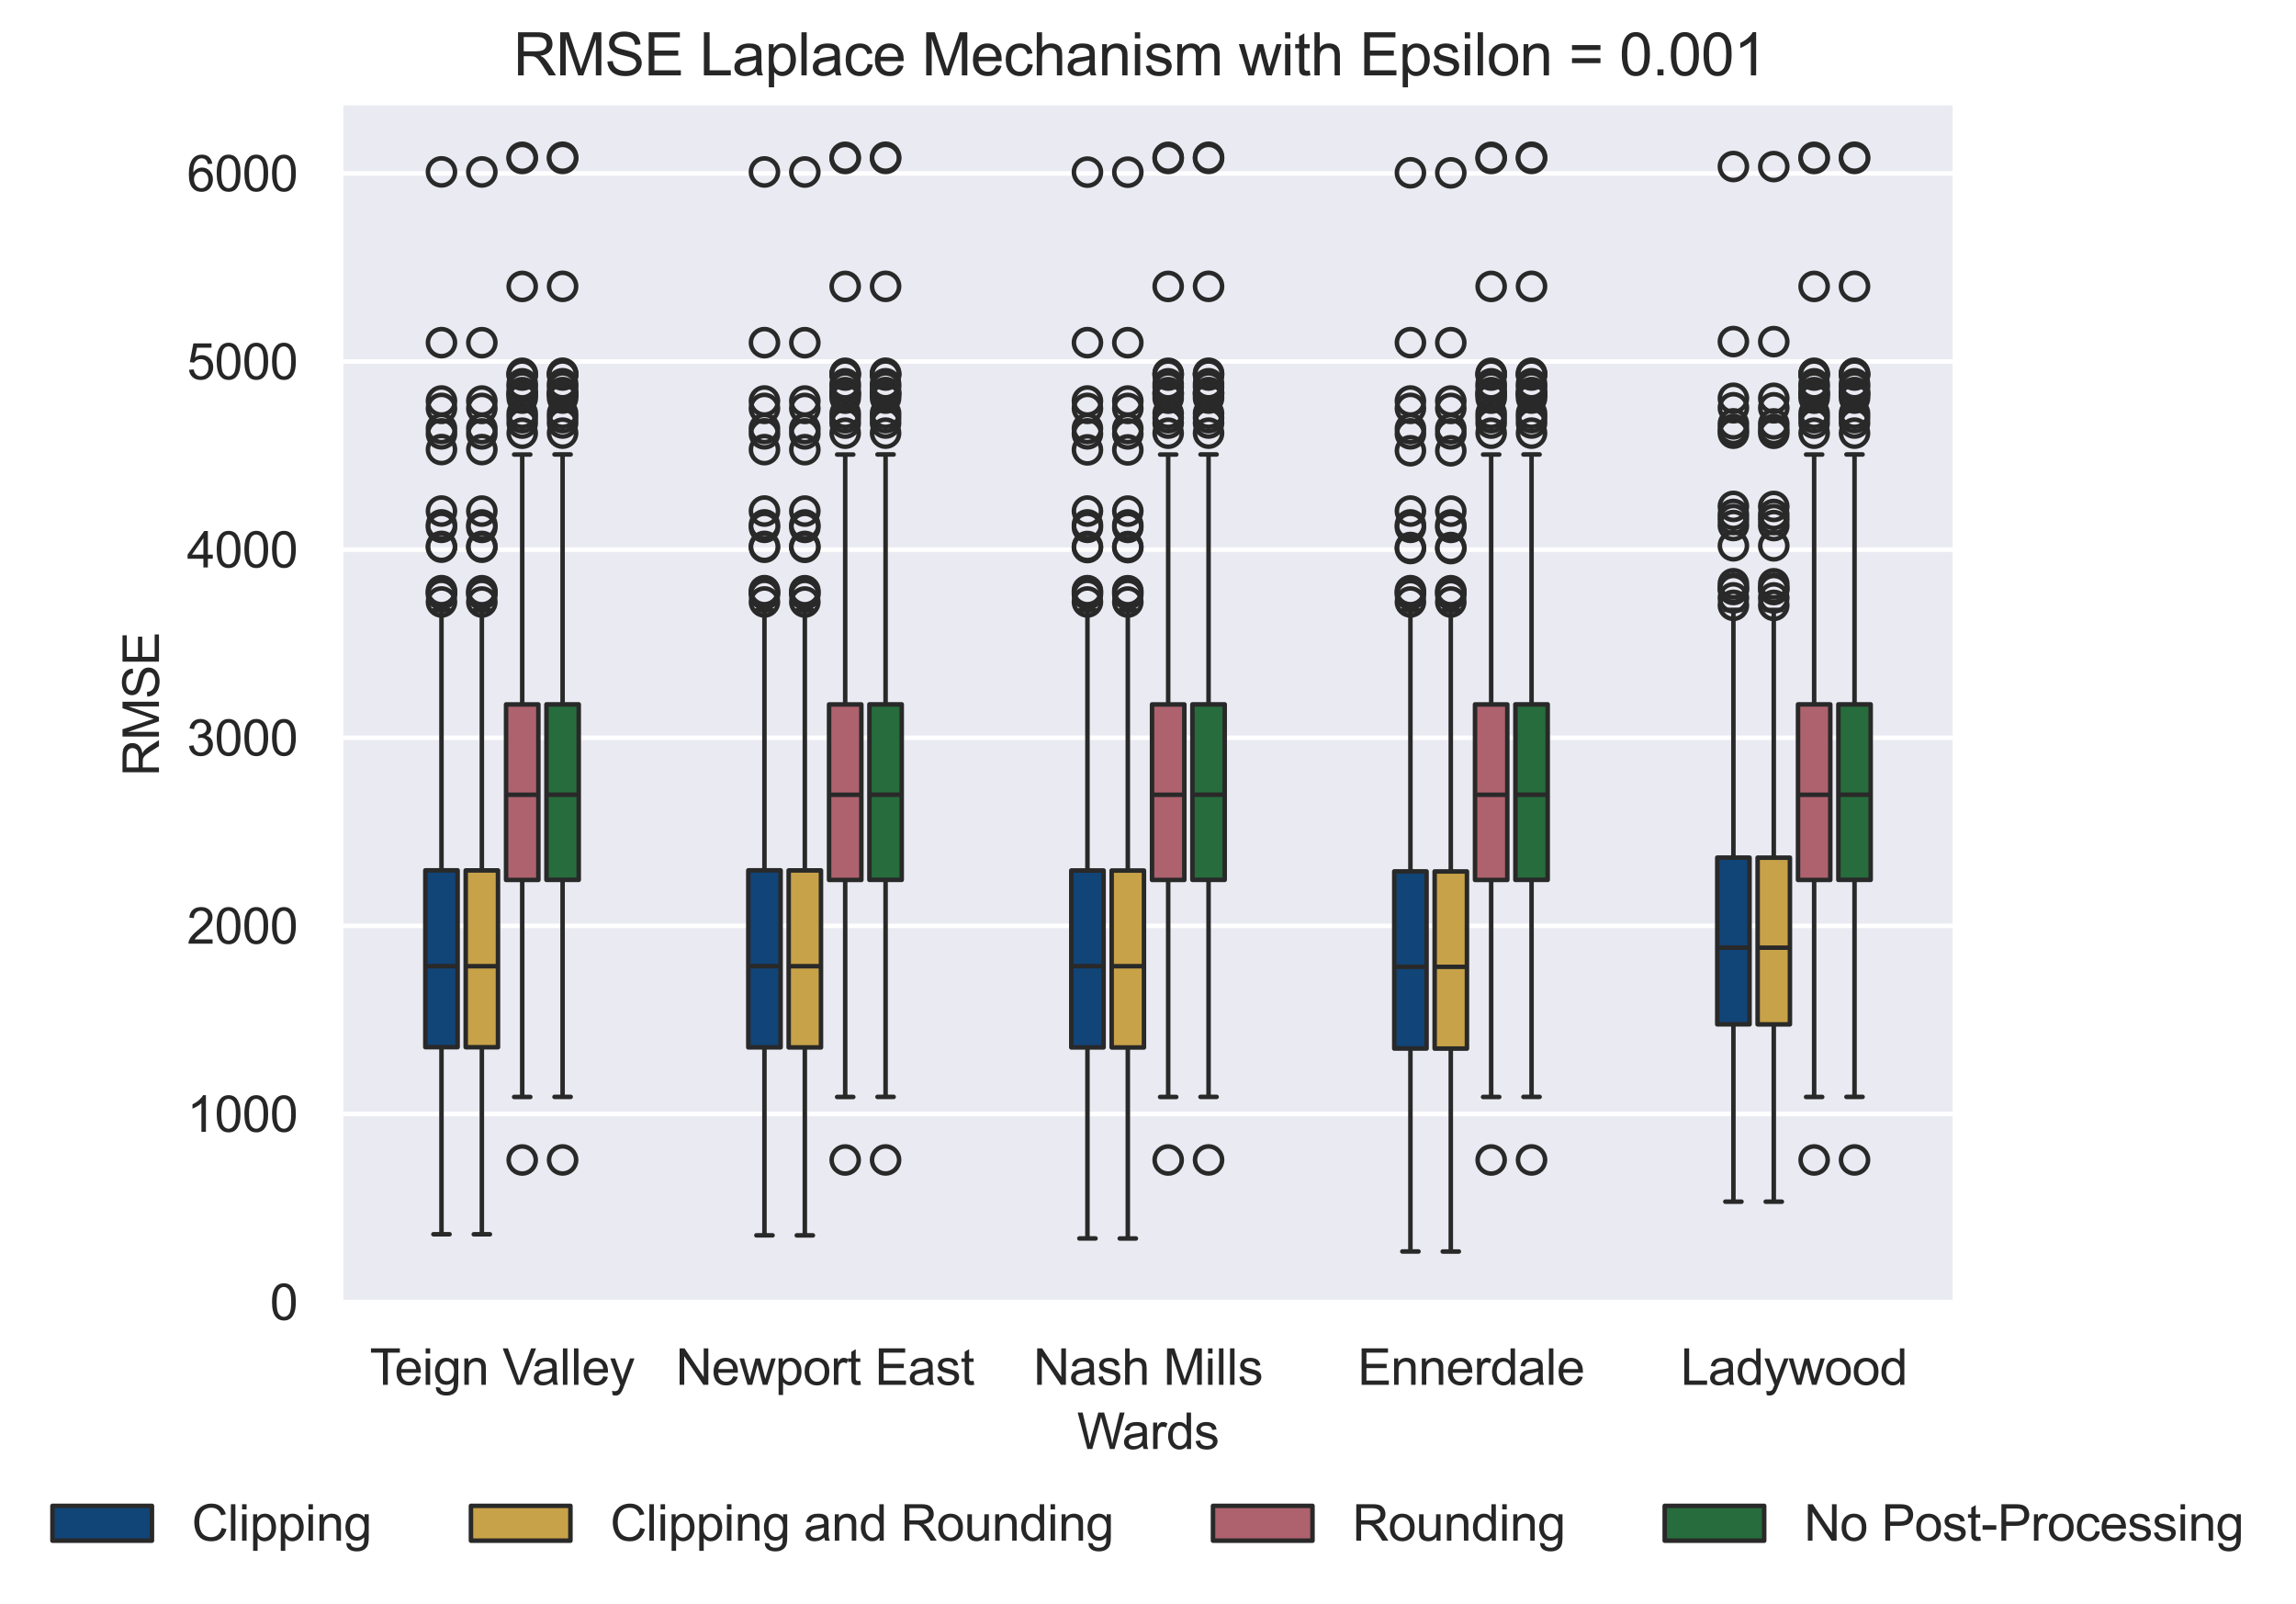 <?xml version="1.0" encoding="utf-8" standalone="no"?>
<!DOCTYPE svg PUBLIC "-//W3C//DTD SVG 1.1//EN"
  "http://www.w3.org/Graphics/SVG/1.1/DTD/svg11.dtd">
<svg xmlns:xlink="http://www.w3.org/1999/xlink" width="507.735pt" height="354.52pt" viewBox="0 0 507.735 354.52" xmlns="http://www.w3.org/2000/svg" version="1.1">
 <defs>
  <style type="text/css">*{stroke-linejoin: round; stroke-linecap: butt}</style>
 </defs>
 <g id="figure_1">
  <g id="patch_1">
   <path d="M 0 354.52 
L 507.735 354.52 
L 507.735 0 
L 0 0 
z
" style="fill: #ffffff"/>
  </g>
  <g id="axes_1">
   <g id="patch_2">
    <path d="M 75.307 288.776 
L 432.427 288.776 
L 432.427 22.664 
L 75.307 22.664 
z
" style="fill: #eaeaf2"/>
   </g>
   <g id="matplotlib.axis_1">
    <g id="xtick_1">
     <g id="text_1">
      <!-- Teign Valley -->
      <g style="fill: #262626" transform="translate(81.772 306.149) scale(0.11 -0.11)">
       <defs>
        <path id="ArialMT-54" d="M 1659 0 
L 1659 4041 
L 150 4041 
L 150 4581 
L 3781 4581 
L 3781 4041 
L 2266 4041 
L 2266 0 
L 1659 0 
z
" transform="scale(0.016)"/>
        <path id="ArialMT-65" d="M 2694 1069 
L 3275 997 
Q 3138 488 2766 206 
Q 2394 -75 1816 -75 
Q 1088 -75 661 373 
Q 234 822 234 1631 
Q 234 2469 665 2931 
Q 1097 3394 1784 3394 
Q 2450 3394 2872 2941 
Q 3294 2488 3294 1666 
Q 3294 1616 3291 1516 
L 816 1516 
Q 847 969 1125 678 
Q 1403 388 1819 388 
Q 2128 388 2347 550 
Q 2566 713 2694 1069 
z
M 847 1978 
L 2700 1978 
Q 2663 2397 2488 2606 
Q 2219 2931 1791 2931 
Q 1403 2931 1139 2672 
Q 875 2413 847 1978 
z
" transform="scale(0.016)"/>
        <path id="ArialMT-69" d="M 425 3934 
L 425 4581 
L 988 4581 
L 988 3934 
L 425 3934 
z
M 425 0 
L 425 3319 
L 988 3319 
L 988 0 
L 425 0 
z
" transform="scale(0.016)"/>
        <path id="ArialMT-67" d="M 319 -275 
L 866 -356 
Q 900 -609 1056 -725 
Q 1266 -881 1628 -881 
Q 2019 -881 2231 -725 
Q 2444 -569 2519 -288 
Q 2563 -116 2559 434 
Q 2191 0 1641 0 
Q 956 0 581 494 
Q 206 988 206 1678 
Q 206 2153 378 2554 
Q 550 2956 876 3175 
Q 1203 3394 1644 3394 
Q 2231 3394 2613 2919 
L 2613 3319 
L 3131 3319 
L 3131 450 
Q 3131 -325 2973 -648 
Q 2816 -972 2473 -1159 
Q 2131 -1347 1631 -1347 
Q 1038 -1347 672 -1080 
Q 306 -813 319 -275 
z
M 784 1719 
Q 784 1066 1043 766 
Q 1303 466 1694 466 
Q 2081 466 2343 764 
Q 2606 1063 2606 1700 
Q 2606 2309 2336 2618 
Q 2066 2928 1684 2928 
Q 1309 2928 1046 2623 
Q 784 2319 784 1719 
z
" transform="scale(0.016)"/>
        <path id="ArialMT-6e" d="M 422 0 
L 422 3319 
L 928 3319 
L 928 2847 
Q 1294 3394 1984 3394 
Q 2284 3394 2536 3286 
Q 2788 3178 2913 3003 
Q 3038 2828 3088 2588 
Q 3119 2431 3119 2041 
L 3119 0 
L 2556 0 
L 2556 2019 
Q 2556 2363 2490 2533 
Q 2425 2703 2258 2804 
Q 2091 2906 1866 2906 
Q 1506 2906 1245 2678 
Q 984 2450 984 1813 
L 984 0 
L 422 0 
z
" transform="scale(0.016)"/>
        <path id="ArialMT-20" transform="scale(0.016)"/>
        <path id="ArialMT-56" d="M 1803 0 
L 28 4581 
L 684 4581 
L 1875 1253 
Q 2019 853 2116 503 
Q 2222 878 2363 1253 
L 3600 4581 
L 4219 4581 
L 2425 0 
L 1803 0 
z
" transform="scale(0.016)"/>
        <path id="ArialMT-61" d="M 2588 409 
Q 2275 144 1986 34 
Q 1697 -75 1366 -75 
Q 819 -75 525 192 
Q 231 459 231 875 
Q 231 1119 342 1320 
Q 453 1522 633 1644 
Q 813 1766 1038 1828 
Q 1203 1872 1538 1913 
Q 2219 1994 2541 2106 
Q 2544 2222 2544 2253 
Q 2544 2597 2384 2738 
Q 2169 2928 1744 2928 
Q 1347 2928 1158 2789 
Q 969 2650 878 2297 
L 328 2372 
Q 403 2725 575 2942 
Q 747 3159 1072 3276 
Q 1397 3394 1825 3394 
Q 2250 3394 2515 3294 
Q 2781 3194 2906 3042 
Q 3031 2891 3081 2659 
Q 3109 2516 3109 2141 
L 3109 1391 
Q 3109 606 3145 398 
Q 3181 191 3288 0 
L 2700 0 
Q 2613 175 2588 409 
z
M 2541 1666 
Q 2234 1541 1622 1453 
Q 1275 1403 1131 1340 
Q 988 1278 909 1158 
Q 831 1038 831 891 
Q 831 666 1001 516 
Q 1172 366 1500 366 
Q 1825 366 2078 508 
Q 2331 650 2450 897 
Q 2541 1088 2541 1459 
L 2541 1666 
z
" transform="scale(0.016)"/>
        <path id="ArialMT-6c" d="M 409 0 
L 409 4581 
L 972 4581 
L 972 0 
L 409 0 
z
" transform="scale(0.016)"/>
        <path id="ArialMT-79" d="M 397 -1278 
L 334 -750 
Q 519 -800 656 -800 
Q 844 -800 956 -737 
Q 1069 -675 1141 -563 
Q 1194 -478 1313 -144 
Q 1328 -97 1363 -6 
L 103 3319 
L 709 3319 
L 1400 1397 
Q 1534 1031 1641 628 
Q 1738 1016 1872 1384 
L 2581 3319 
L 3144 3319 
L 1881 -56 
Q 1678 -603 1566 -809 
Q 1416 -1088 1222 -1217 
Q 1028 -1347 759 -1347 
Q 597 -1347 397 -1278 
z
" transform="scale(0.016)"/>
       </defs>
       <use xlink:href="#ArialMT-54"/>
       <use xlink:href="#ArialMT-65" x="49.959"/>
       <use xlink:href="#ArialMT-69" x="105.574"/>
       <use xlink:href="#ArialMT-67" x="127.791"/>
       <use xlink:href="#ArialMT-6e" x="183.406"/>
       <use xlink:href="#ArialMT-20" x="239.021"/>
       <use xlink:href="#ArialMT-56" x="266.805"/>
       <use xlink:href="#ArialMT-61" x="326.129"/>
       <use xlink:href="#ArialMT-6c" x="381.744"/>
       <use xlink:href="#ArialMT-6c" x="403.961"/>
       <use xlink:href="#ArialMT-65" x="426.178"/>
       <use xlink:href="#ArialMT-79" x="481.793"/>
      </g>
     </g>
    </g>
    <g id="xtick_2">
     <g id="text_2">
      <!-- Newport East -->
      <g style="fill: #262626" transform="translate(149.431 306.149) scale(0.11 -0.11)">
       <defs>
        <path id="ArialMT-4e" d="M 488 0 
L 488 4581 
L 1109 4581 
L 3516 984 
L 3516 4581 
L 4097 4581 
L 4097 0 
L 3475 0 
L 1069 3600 
L 1069 0 
L 488 0 
z
" transform="scale(0.016)"/>
        <path id="ArialMT-77" d="M 1034 0 
L 19 3319 
L 600 3319 
L 1128 1403 
L 1325 691 
Q 1338 744 1497 1375 
L 2025 3319 
L 2603 3319 
L 3100 1394 
L 3266 759 
L 3456 1400 
L 4025 3319 
L 4572 3319 
L 3534 0 
L 2950 0 
L 2422 1988 
L 2294 2553 
L 1622 0 
L 1034 0 
z
" transform="scale(0.016)"/>
        <path id="ArialMT-70" d="M 422 -1272 
L 422 3319 
L 934 3319 
L 934 2888 
Q 1116 3141 1344 3267 
Q 1572 3394 1897 3394 
Q 2322 3394 2647 3175 
Q 2972 2956 3137 2557 
Q 3303 2159 3303 1684 
Q 3303 1175 3120 767 
Q 2938 359 2589 142 
Q 2241 -75 1856 -75 
Q 1575 -75 1351 44 
Q 1128 163 984 344 
L 984 -1272 
L 422 -1272 
z
M 931 1641 
Q 931 1000 1190 694 
Q 1450 388 1819 388 
Q 2194 388 2461 705 
Q 2728 1022 2728 1688 
Q 2728 2322 2467 2637 
Q 2206 2953 1844 2953 
Q 1484 2953 1207 2617 
Q 931 2281 931 1641 
z
" transform="scale(0.016)"/>
        <path id="ArialMT-6f" d="M 213 1659 
Q 213 2581 725 3025 
Q 1153 3394 1769 3394 
Q 2453 3394 2887 2945 
Q 3322 2497 3322 1706 
Q 3322 1066 3130 698 
Q 2938 331 2570 128 
Q 2203 -75 1769 -75 
Q 1072 -75 642 372 
Q 213 819 213 1659 
z
M 791 1659 
Q 791 1022 1069 705 
Q 1347 388 1769 388 
Q 2188 388 2466 706 
Q 2744 1025 2744 1678 
Q 2744 2294 2464 2611 
Q 2184 2928 1769 2928 
Q 1347 2928 1069 2612 
Q 791 2297 791 1659 
z
" transform="scale(0.016)"/>
        <path id="ArialMT-72" d="M 416 0 
L 416 3319 
L 922 3319 
L 922 2816 
Q 1116 3169 1280 3281 
Q 1444 3394 1641 3394 
Q 1925 3394 2219 3213 
L 2025 2691 
Q 1819 2813 1613 2813 
Q 1428 2813 1281 2702 
Q 1134 2591 1072 2394 
Q 978 2094 978 1738 
L 978 0 
L 416 0 
z
" transform="scale(0.016)"/>
        <path id="ArialMT-74" d="M 1650 503 
L 1731 6 
Q 1494 -44 1306 -44 
Q 1000 -44 831 53 
Q 663 150 594 308 
Q 525 466 525 972 
L 525 2881 
L 113 2881 
L 113 3319 
L 525 3319 
L 525 4141 
L 1084 4478 
L 1084 3319 
L 1650 3319 
L 1650 2881 
L 1084 2881 
L 1084 941 
Q 1084 700 1114 631 
Q 1144 563 1211 522 
Q 1278 481 1403 481 
Q 1497 481 1650 503 
z
" transform="scale(0.016)"/>
        <path id="ArialMT-45" d="M 506 0 
L 506 4581 
L 3819 4581 
L 3819 4041 
L 1113 4041 
L 1113 2638 
L 3647 2638 
L 3647 2100 
L 1113 2100 
L 1113 541 
L 3925 541 
L 3925 0 
L 506 0 
z
" transform="scale(0.016)"/>
        <path id="ArialMT-73" d="M 197 991 
L 753 1078 
Q 800 744 1014 566 
Q 1228 388 1613 388 
Q 2000 388 2187 545 
Q 2375 703 2375 916 
Q 2375 1106 2209 1216 
Q 2094 1291 1634 1406 
Q 1016 1563 777 1677 
Q 538 1791 414 1992 
Q 291 2194 291 2438 
Q 291 2659 392 2848 
Q 494 3038 669 3163 
Q 800 3259 1026 3326 
Q 1253 3394 1513 3394 
Q 1903 3394 2198 3281 
Q 2494 3169 2634 2976 
Q 2775 2784 2828 2463 
L 2278 2388 
Q 2241 2644 2061 2787 
Q 1881 2931 1553 2931 
Q 1166 2931 1000 2803 
Q 834 2675 834 2503 
Q 834 2394 903 2306 
Q 972 2216 1119 2156 
Q 1203 2125 1616 2013 
Q 2213 1853 2448 1751 
Q 2684 1650 2818 1456 
Q 2953 1263 2953 975 
Q 2953 694 2789 445 
Q 2625 197 2315 61 
Q 2006 -75 1616 -75 
Q 969 -75 630 194 
Q 291 463 197 991 
z
" transform="scale(0.016)"/>
       </defs>
       <use xlink:href="#ArialMT-4e"/>
       <use xlink:href="#ArialMT-65" x="72.217"/>
       <use xlink:href="#ArialMT-77" x="127.832"/>
       <use xlink:href="#ArialMT-70" x="200.049"/>
       <use xlink:href="#ArialMT-6f" x="255.664"/>
       <use xlink:href="#ArialMT-72" x="311.279"/>
       <use xlink:href="#ArialMT-74" x="344.58"/>
       <use xlink:href="#ArialMT-20" x="372.363"/>
       <use xlink:href="#ArialMT-45" x="400.146"/>
       <use xlink:href="#ArialMT-61" x="466.846"/>
       <use xlink:href="#ArialMT-73" x="522.461"/>
       <use xlink:href="#ArialMT-74" x="572.461"/>
      </g>
     </g>
    </g>
    <g id="xtick_3">
     <g id="text_3">
      <!-- Nash Mills -->
      <g style="fill: #262626" transform="translate(228.503 306.149) scale(0.11 -0.11)">
       <defs>
        <path id="ArialMT-68" d="M 422 0 
L 422 4581 
L 984 4581 
L 984 2938 
Q 1378 3394 1978 3394 
Q 2347 3394 2619 3248 
Q 2891 3103 3008 2847 
Q 3125 2591 3125 2103 
L 3125 0 
L 2563 0 
L 2563 2103 
Q 2563 2525 2380 2717 
Q 2197 2909 1863 2909 
Q 1613 2909 1392 2779 
Q 1172 2650 1078 2428 
Q 984 2206 984 1816 
L 984 0 
L 422 0 
z
" transform="scale(0.016)"/>
        <path id="ArialMT-4d" d="M 475 0 
L 475 4581 
L 1388 4581 
L 2472 1338 
Q 2622 884 2691 659 
Q 2769 909 2934 1394 
L 4031 4581 
L 4847 4581 
L 4847 0 
L 4263 0 
L 4263 3834 
L 2931 0 
L 2384 0 
L 1059 3900 
L 1059 0 
L 475 0 
z
" transform="scale(0.016)"/>
       </defs>
       <use xlink:href="#ArialMT-4e"/>
       <use xlink:href="#ArialMT-61" x="72.217"/>
       <use xlink:href="#ArialMT-73" x="127.832"/>
       <use xlink:href="#ArialMT-68" x="177.832"/>
       <use xlink:href="#ArialMT-20" x="233.447"/>
       <use xlink:href="#ArialMT-4d" x="261.23"/>
       <use xlink:href="#ArialMT-69" x="344.531"/>
       <use xlink:href="#ArialMT-6c" x="366.748"/>
       <use xlink:href="#ArialMT-6c" x="388.965"/>
       <use xlink:href="#ArialMT-73" x="411.182"/>
      </g>
     </g>
    </g>
    <g id="xtick_4">
     <g id="text_4">
      <!-- Ennerdale -->
      <g style="fill: #262626" transform="translate(300.218 306.149) scale(0.11 -0.11)">
       <defs>
        <path id="ArialMT-64" d="M 2575 0 
L 2575 419 
Q 2259 -75 1647 -75 
Q 1250 -75 917 144 
Q 584 363 401 755 
Q 219 1147 219 1656 
Q 219 2153 384 2558 
Q 550 2963 881 3178 
Q 1213 3394 1622 3394 
Q 1922 3394 2156 3267 
Q 2391 3141 2538 2938 
L 2538 4581 
L 3097 4581 
L 3097 0 
L 2575 0 
z
M 797 1656 
Q 797 1019 1065 703 
Q 1334 388 1700 388 
Q 2069 388 2326 689 
Q 2584 991 2584 1609 
Q 2584 2291 2321 2609 
Q 2059 2928 1675 2928 
Q 1300 2928 1048 2622 
Q 797 2316 797 1656 
z
" transform="scale(0.016)"/>
       </defs>
       <use xlink:href="#ArialMT-45"/>
       <use xlink:href="#ArialMT-6e" x="66.699"/>
       <use xlink:href="#ArialMT-6e" x="122.314"/>
       <use xlink:href="#ArialMT-65" x="177.93"/>
       <use xlink:href="#ArialMT-72" x="233.545"/>
       <use xlink:href="#ArialMT-64" x="266.846"/>
       <use xlink:href="#ArialMT-61" x="322.461"/>
       <use xlink:href="#ArialMT-6c" x="378.076"/>
       <use xlink:href="#ArialMT-65" x="400.293"/>
      </g>
     </g>
    </g>
    <g id="xtick_5">
     <g id="text_5">
      <!-- Ladywood -->
      <g style="fill: #262626" transform="translate(371.642 306.149) scale(0.11 -0.11)">
       <defs>
        <path id="ArialMT-4c" d="M 469 0 
L 469 4581 
L 1075 4581 
L 1075 541 
L 3331 541 
L 3331 0 
L 469 0 
z
" transform="scale(0.016)"/>
       </defs>
       <use xlink:href="#ArialMT-4c"/>
       <use xlink:href="#ArialMT-61" x="55.615"/>
       <use xlink:href="#ArialMT-64" x="111.23"/>
       <use xlink:href="#ArialMT-79" x="166.846"/>
       <use xlink:href="#ArialMT-77" x="216.846"/>
       <use xlink:href="#ArialMT-6f" x="289.062"/>
       <use xlink:href="#ArialMT-6f" x="344.678"/>
       <use xlink:href="#ArialMT-64" x="400.293"/>
      </g>
     </g>
    </g>
    <g id="text_6">
     <!-- Wards -->
     <g style="fill: #262626" transform="translate(238.184 320.338) scale(0.11 -0.11)">
      <defs>
       <path id="ArialMT-57" d="M 1294 0 
L 78 4581 
L 700 4581 
L 1397 1578 
Q 1509 1106 1591 641 
Q 1766 1375 1797 1488 
L 2669 4581 
L 3400 4581 
L 4056 2263 
Q 4303 1400 4413 641 
Q 4500 1075 4641 1638 
L 5359 4581 
L 5969 4581 
L 4713 0 
L 4128 0 
L 3163 3491 
Q 3041 3928 3019 4028 
Q 2947 3713 2884 3491 
L 1913 0 
L 1294 0 
z
" transform="scale(0.016)"/>
      </defs>
      <use xlink:href="#ArialMT-57"/>
      <use xlink:href="#ArialMT-61" x="90.635"/>
      <use xlink:href="#ArialMT-72" x="146.25"/>
      <use xlink:href="#ArialMT-64" x="179.551"/>
      <use xlink:href="#ArialMT-73" x="235.166"/>
     </g>
    </g>
   </g>
   <g id="matplotlib.axis_2">
    <g id="ytick_1">
     <g id="line2d_1">
      <path d="M 75.307 287.857 
L 432.427 287.857 
" clip-path="url(#pd3af24a8c3)" style="fill: none; stroke: #ffffff; stroke-linecap: round"/>
     </g>
     <g id="text_7">
      <!-- 0 -->
      <g style="fill: #262626" transform="translate(59.69 291.794) scale(0.11 -0.11)">
       <defs>
        <path id="ArialMT-30" d="M 266 2259 
Q 266 3072 433 3567 
Q 600 4063 929 4331 
Q 1259 4600 1759 4600 
Q 2128 4600 2406 4451 
Q 2684 4303 2865 4023 
Q 3047 3744 3150 3342 
Q 3253 2941 3253 2259 
Q 3253 1453 3087 958 
Q 2922 463 2592 192 
Q 2263 -78 1759 -78 
Q 1097 -78 719 397 
Q 266 969 266 2259 
z
M 844 2259 
Q 844 1131 1108 757 
Q 1372 384 1759 384 
Q 2147 384 2411 759 
Q 2675 1134 2675 2259 
Q 2675 3391 2411 3762 
Q 2147 4134 1753 4134 
Q 1366 4134 1134 3806 
Q 844 3388 844 2259 
z
" transform="scale(0.016)"/>
       </defs>
       <use xlink:href="#ArialMT-30"/>
      </g>
     </g>
    </g>
    <g id="ytick_2">
     <g id="line2d_2">
      <path d="M 75.307 246.271 
L 432.427 246.271 
" clip-path="url(#pd3af24a8c3)" style="fill: none; stroke: #ffffff; stroke-linecap: round"/>
     </g>
     <g id="text_8">
      <!-- 1000 -->
      <g style="fill: #262626" transform="translate(41.339 250.208) scale(0.11 -0.11)">
       <defs>
        <path id="ArialMT-31" d="M 2384 0 
L 1822 0 
L 1822 3584 
Q 1619 3391 1289 3197 
Q 959 3003 697 2906 
L 697 3450 
Q 1169 3672 1522 3987 
Q 1875 4303 2022 4600 
L 2384 4600 
L 2384 0 
z
" transform="scale(0.016)"/>
       </defs>
       <use xlink:href="#ArialMT-31"/>
       <use xlink:href="#ArialMT-30" x="55.615"/>
       <use xlink:href="#ArialMT-30" x="111.23"/>
       <use xlink:href="#ArialMT-30" x="166.846"/>
      </g>
     </g>
    </g>
    <g id="ytick_3">
     <g id="line2d_3">
      <path d="M 75.307 204.685 
L 432.427 204.685 
" clip-path="url(#pd3af24a8c3)" style="fill: none; stroke: #ffffff; stroke-linecap: round"/>
     </g>
     <g id="text_9">
      <!-- 2000 -->
      <g style="fill: #262626" transform="translate(41.339 208.622) scale(0.11 -0.11)">
       <defs>
        <path id="ArialMT-32" d="M 3222 541 
L 3222 0 
L 194 0 
Q 188 203 259 391 
Q 375 700 629 1000 
Q 884 1300 1366 1694 
Q 2113 2306 2375 2664 
Q 2638 3022 2638 3341 
Q 2638 3675 2398 3904 
Q 2159 4134 1775 4134 
Q 1369 4134 1125 3890 
Q 881 3647 878 3216 
L 300 3275 
Q 359 3922 746 4261 
Q 1134 4600 1788 4600 
Q 2447 4600 2831 4234 
Q 3216 3869 3216 3328 
Q 3216 3053 3103 2787 
Q 2991 2522 2730 2228 
Q 2469 1934 1863 1422 
Q 1356 997 1212 845 
Q 1069 694 975 541 
L 3222 541 
z
" transform="scale(0.016)"/>
       </defs>
       <use xlink:href="#ArialMT-32"/>
       <use xlink:href="#ArialMT-30" x="55.615"/>
       <use xlink:href="#ArialMT-30" x="111.23"/>
       <use xlink:href="#ArialMT-30" x="166.846"/>
      </g>
     </g>
    </g>
    <g id="ytick_4">
     <g id="line2d_4">
      <path d="M 75.307 163.099 
L 432.427 163.099 
" clip-path="url(#pd3af24a8c3)" style="fill: none; stroke: #ffffff; stroke-linecap: round"/>
     </g>
     <g id="text_10">
      <!-- 3000 -->
      <g style="fill: #262626" transform="translate(41.339 167.036) scale(0.11 -0.11)">
       <defs>
        <path id="ArialMT-33" d="M 269 1209 
L 831 1284 
Q 928 806 1161 595 
Q 1394 384 1728 384 
Q 2125 384 2398 659 
Q 2672 934 2672 1341 
Q 2672 1728 2419 1979 
Q 2166 2231 1775 2231 
Q 1616 2231 1378 2169 
L 1441 2663 
Q 1497 2656 1531 2656 
Q 1891 2656 2178 2843 
Q 2466 3031 2466 3422 
Q 2466 3731 2256 3934 
Q 2047 4138 1716 4138 
Q 1388 4138 1169 3931 
Q 950 3725 888 3313 
L 325 3413 
Q 428 3978 793 4289 
Q 1159 4600 1703 4600 
Q 2078 4600 2393 4439 
Q 2709 4278 2876 4000 
Q 3044 3722 3044 3409 
Q 3044 3113 2884 2869 
Q 2725 2625 2413 2481 
Q 2819 2388 3044 2092 
Q 3269 1797 3269 1353 
Q 3269 753 2831 336 
Q 2394 -81 1725 -81 
Q 1122 -81 723 278 
Q 325 638 269 1209 
z
" transform="scale(0.016)"/>
       </defs>
       <use xlink:href="#ArialMT-33"/>
       <use xlink:href="#ArialMT-30" x="55.615"/>
       <use xlink:href="#ArialMT-30" x="111.23"/>
       <use xlink:href="#ArialMT-30" x="166.846"/>
      </g>
     </g>
    </g>
    <g id="ytick_5">
     <g id="line2d_5">
      <path d="M 75.307 121.513 
L 432.427 121.513 
" clip-path="url(#pd3af24a8c3)" style="fill: none; stroke: #ffffff; stroke-linecap: round"/>
     </g>
     <g id="text_11">
      <!-- 4000 -->
      <g style="fill: #262626" transform="translate(41.339 125.45) scale(0.11 -0.11)">
       <defs>
        <path id="ArialMT-34" d="M 2069 0 
L 2069 1097 
L 81 1097 
L 81 1613 
L 2172 4581 
L 2631 4581 
L 2631 1613 
L 3250 1613 
L 3250 1097 
L 2631 1097 
L 2631 0 
L 2069 0 
z
M 2069 1613 
L 2069 3678 
L 634 1613 
L 2069 1613 
z
" transform="scale(0.016)"/>
       </defs>
       <use xlink:href="#ArialMT-34"/>
       <use xlink:href="#ArialMT-30" x="55.615"/>
       <use xlink:href="#ArialMT-30" x="111.23"/>
       <use xlink:href="#ArialMT-30" x="166.846"/>
      </g>
     </g>
    </g>
    <g id="ytick_6">
     <g id="line2d_6">
      <path d="M 75.307 79.928 
L 432.427 79.928 
" clip-path="url(#pd3af24a8c3)" style="fill: none; stroke: #ffffff; stroke-linecap: round"/>
     </g>
     <g id="text_12">
      <!-- 5000 -->
      <g style="fill: #262626" transform="translate(41.339 83.864) scale(0.11 -0.11)">
       <defs>
        <path id="ArialMT-35" d="M 266 1200 
L 856 1250 
Q 922 819 1161 601 
Q 1400 384 1738 384 
Q 2144 384 2425 690 
Q 2706 997 2706 1503 
Q 2706 1984 2436 2262 
Q 2166 2541 1728 2541 
Q 1456 2541 1237 2417 
Q 1019 2294 894 2097 
L 366 2166 
L 809 4519 
L 3088 4519 
L 3088 3981 
L 1259 3981 
L 1013 2750 
Q 1425 3038 1878 3038 
Q 2478 3038 2890 2622 
Q 3303 2206 3303 1553 
Q 3303 931 2941 478 
Q 2500 -78 1738 -78 
Q 1113 -78 717 272 
Q 322 622 266 1200 
z
" transform="scale(0.016)"/>
       </defs>
       <use xlink:href="#ArialMT-35"/>
       <use xlink:href="#ArialMT-30" x="55.615"/>
       <use xlink:href="#ArialMT-30" x="111.23"/>
       <use xlink:href="#ArialMT-30" x="166.846"/>
      </g>
     </g>
    </g>
    <g id="ytick_7">
     <g id="line2d_7">
      <path d="M 75.307 38.342 
L 432.427 38.342 
" clip-path="url(#pd3af24a8c3)" style="fill: none; stroke: #ffffff; stroke-linecap: round"/>
     </g>
     <g id="text_13">
      <!-- 6000 -->
      <g style="fill: #262626" transform="translate(41.339 42.278) scale(0.11 -0.11)">
       <defs>
        <path id="ArialMT-36" d="M 3184 3459 
L 2625 3416 
Q 2550 3747 2413 3897 
Q 2184 4138 1850 4138 
Q 1581 4138 1378 3988 
Q 1113 3794 959 3422 
Q 806 3050 800 2363 
Q 1003 2672 1297 2822 
Q 1591 2972 1913 2972 
Q 2475 2972 2870 2558 
Q 3266 2144 3266 1488 
Q 3266 1056 3080 686 
Q 2894 316 2569 119 
Q 2244 -78 1831 -78 
Q 1128 -78 684 439 
Q 241 956 241 2144 
Q 241 3472 731 4075 
Q 1159 4600 1884 4600 
Q 2425 4600 2770 4297 
Q 3116 3994 3184 3459 
z
M 888 1484 
Q 888 1194 1011 928 
Q 1134 663 1356 523 
Q 1578 384 1822 384 
Q 2178 384 2434 671 
Q 2691 959 2691 1453 
Q 2691 1928 2437 2201 
Q 2184 2475 1800 2475 
Q 1419 2475 1153 2201 
Q 888 1928 888 1484 
z
" transform="scale(0.016)"/>
       </defs>
       <use xlink:href="#ArialMT-36"/>
       <use xlink:href="#ArialMT-30" x="55.615"/>
       <use xlink:href="#ArialMT-30" x="111.23"/>
       <use xlink:href="#ArialMT-30" x="166.846"/>
      </g>
     </g>
    </g>
    <g id="text_14">
     <!-- RMSE -->
     <g style="fill: #262626" transform="translate(35.153 171.61) rotate(-90) scale(0.11 -0.11)">
      <defs>
       <path id="ArialMT-52" d="M 503 0 
L 503 4581 
L 2534 4581 
Q 3147 4581 3465 4457 
Q 3784 4334 3975 4021 
Q 4166 3709 4166 3331 
Q 4166 2844 3850 2509 
Q 3534 2175 2875 2084 
Q 3116 1969 3241 1856 
Q 3506 1613 3744 1247 
L 4541 0 
L 3778 0 
L 3172 953 
Q 2906 1366 2734 1584 
Q 2563 1803 2427 1890 
Q 2291 1978 2150 2013 
Q 2047 2034 1813 2034 
L 1109 2034 
L 1109 0 
L 503 0 
z
M 1109 2559 
L 2413 2559 
Q 2828 2559 3062 2645 
Q 3297 2731 3419 2920 
Q 3541 3109 3541 3331 
Q 3541 3656 3305 3865 
Q 3069 4075 2559 4075 
L 1109 4075 
L 1109 2559 
z
" transform="scale(0.016)"/>
       <path id="ArialMT-53" d="M 288 1472 
L 859 1522 
Q 900 1178 1048 958 
Q 1197 738 1509 602 
Q 1822 466 2213 466 
Q 2559 466 2825 569 
Q 3091 672 3220 851 
Q 3350 1031 3350 1244 
Q 3350 1459 3225 1620 
Q 3100 1781 2813 1891 
Q 2628 1963 1997 2114 
Q 1366 2266 1113 2400 
Q 784 2572 623 2826 
Q 463 3081 463 3397 
Q 463 3744 659 4045 
Q 856 4347 1234 4503 
Q 1613 4659 2075 4659 
Q 2584 4659 2973 4495 
Q 3363 4331 3572 4012 
Q 3781 3694 3797 3291 
L 3216 3247 
Q 3169 3681 2898 3903 
Q 2628 4125 2100 4125 
Q 1550 4125 1298 3923 
Q 1047 3722 1047 3438 
Q 1047 3191 1225 3031 
Q 1400 2872 2139 2705 
Q 2878 2538 3153 2413 
Q 3553 2228 3743 1945 
Q 3934 1663 3934 1294 
Q 3934 928 3725 604 
Q 3516 281 3123 101 
Q 2731 -78 2241 -78 
Q 1619 -78 1198 103 
Q 778 284 539 648 
Q 300 1013 288 1472 
z
" transform="scale(0.016)"/>
      </defs>
      <use xlink:href="#ArialMT-52"/>
      <use xlink:href="#ArialMT-4d" x="72.217"/>
      <use xlink:href="#ArialMT-53" x="155.518"/>
      <use xlink:href="#ArialMT-45" x="222.217"/>
     </g>
    </g>
   </g>
   <g id="patch_3">
    <path d="M 111.019 287.857 
L 111.019 287.857 
L 111.019 287.857 
L 111.019 287.857 
z
" clip-path="url(#pd3af24a8c3)" style="fill: #114477; stroke: #292929; stroke-linejoin: miter"/>
   </g>
   <g id="patch_4">
    <path d="M 111.019 287.857 
L 111.019 287.857 
L 111.019 287.857 
L 111.019 287.857 
z
" clip-path="url(#pd3af24a8c3)" style="fill: #c8a248; stroke: #292929; stroke-linejoin: miter"/>
   </g>
   <g id="patch_5">
    <path d="M 111.019 287.857 
L 111.019 287.857 
L 111.019 287.857 
L 111.019 287.857 
z
" clip-path="url(#pd3af24a8c3)" style="fill: #ae626e; stroke: #292929; stroke-linejoin: miter"/>
   </g>
   <g id="patch_6">
    <path d="M 111.019 287.857 
L 111.019 287.857 
L 111.019 287.857 
L 111.019 287.857 
z
" clip-path="url(#pd3af24a8c3)" style="fill: #276c3c; stroke: #292929; stroke-linejoin: miter"/>
   </g>
   <g id="patch_7">
    <path d="M 94.056 231.5 
L 101.198 231.5 
L 101.198 192.412 
L 94.056 192.412 
L 94.056 231.5 
z
" clip-path="url(#pd3af24a8c3)" style="fill: #114477; stroke: #292929; stroke-linejoin: miter"/>
   </g>
   <g id="line2d_8">
    <path d="M 97.627 231.5 
L 97.627 272.861 
" clip-path="url(#pd3af24a8c3)" style="fill: none; stroke: #292929"/>
   </g>
   <g id="line2d_9">
    <path d="M 97.627 192.412 
L 97.627 134.936 
" clip-path="url(#pd3af24a8c3)" style="fill: none; stroke: #292929"/>
   </g>
   <g id="line2d_10">
    <path d="M 95.842 272.861 
L 99.413 272.861 
" clip-path="url(#pd3af24a8c3)" style="fill: none; stroke: #292929; stroke-linecap: round"/>
   </g>
   <g id="line2d_11">
    <path d="M 95.842 134.936 
L 99.413 134.936 
" clip-path="url(#pd3af24a8c3)" style="fill: none; stroke: #292929; stroke-linecap: round"/>
   </g>
   <g id="line2d_12">
    <defs>
     <path id="m4f282a6560" d="M 0 3 
C 0.796 3 1.559 2.684 2.121 2.121 
C 2.684 1.559 3 0.796 3 0 
C 3 -0.796 2.684 -1.559 2.121 -2.121 
C 1.559 -2.684 0.796 -3 0 -3 
C -0.796 -3 -1.559 -2.684 -2.121 -2.121 
C -2.684 -1.559 -3 -0.796 -3 0 
C -3 0.796 -2.684 1.559 -2.121 2.121 
C -1.559 2.684 -0.796 3 0 3 
z
" style="stroke: #292929"/>
    </defs>
    <g clip-path="url(#pd3af24a8c3)">
     <use xlink:href="#m4f282a6560" x="97.627" y="95.909" style="fill-opacity: 0; stroke: #292929"/>
     <use xlink:href="#m4f282a6560" x="97.627" y="75.747" style="fill-opacity: 0; stroke: #292929"/>
     <use xlink:href="#m4f282a6560" x="97.627" y="99.382" style="fill-opacity: 0; stroke: #292929"/>
     <use xlink:href="#m4f282a6560" x="97.627" y="130.953" style="fill-opacity: 0; stroke: #292929"/>
     <use xlink:href="#m4f282a6560" x="97.627" y="88.651" style="fill-opacity: 0; stroke: #292929"/>
     <use xlink:href="#m4f282a6560" x="97.627" y="37.998" style="fill-opacity: 0; stroke: #292929"/>
     <use xlink:href="#m4f282a6560" x="97.627" y="130.578" style="fill-opacity: 0; stroke: #292929"/>
     <use xlink:href="#m4f282a6560" x="97.627" y="131.399" style="fill-opacity: 0; stroke: #292929"/>
     <use xlink:href="#m4f282a6560" x="97.627" y="133.08" style="fill-opacity: 0; stroke: #292929"/>
     <use xlink:href="#m4f282a6560" x="97.627" y="94.734" style="fill-opacity: 0; stroke: #292929"/>
     <use xlink:href="#m4f282a6560" x="97.627" y="116.583" style="fill-opacity: 0; stroke: #292929"/>
     <use xlink:href="#m4f282a6560" x="97.627" y="112.979" style="fill-opacity: 0; stroke: #292929"/>
     <use xlink:href="#m4f282a6560" x="97.627" y="120.793" style="fill-opacity: 0; stroke: #292929"/>
     <use xlink:href="#m4f282a6560" x="97.627" y="120.966" style="fill-opacity: 0; stroke: #292929"/>
     <use xlink:href="#m4f282a6560" x="97.627" y="116.037" style="fill-opacity: 0; stroke: #292929"/>
     <use xlink:href="#m4f282a6560" x="97.627" y="90.283" style="fill-opacity: 0; stroke: #292929"/>
    </g>
   </g>
   <g id="patch_8">
    <path d="M 165.48 231.546 
L 172.622 231.546 
L 172.622 192.412 
L 165.48 192.412 
L 165.48 231.546 
z
" clip-path="url(#pd3af24a8c3)" style="fill: #114477; stroke: #292929; stroke-linejoin: miter"/>
   </g>
   <g id="line2d_13">
    <path d="M 169.051 231.546 
L 169.051 273.101 
" clip-path="url(#pd3af24a8c3)" style="fill: none; stroke: #292929"/>
   </g>
   <g id="line2d_14">
    <path d="M 169.051 192.412 
L 169.051 134.936 
" clip-path="url(#pd3af24a8c3)" style="fill: none; stroke: #292929"/>
   </g>
   <g id="line2d_15">
    <path d="M 167.266 273.101 
L 170.837 273.101 
" clip-path="url(#pd3af24a8c3)" style="fill: none; stroke: #292929; stroke-linecap: round"/>
   </g>
   <g id="line2d_16">
    <path d="M 167.266 134.936 
L 170.837 134.936 
" clip-path="url(#pd3af24a8c3)" style="fill: none; stroke: #292929; stroke-linecap: round"/>
   </g>
   <g id="line2d_17">
    <g clip-path="url(#pd3af24a8c3)">
     <use xlink:href="#m4f282a6560" x="169.051" y="95.909" style="fill-opacity: 0; stroke: #292929"/>
     <use xlink:href="#m4f282a6560" x="169.051" y="75.747" style="fill-opacity: 0; stroke: #292929"/>
     <use xlink:href="#m4f282a6560" x="169.051" y="99.401" style="fill-opacity: 0; stroke: #292929"/>
     <use xlink:href="#m4f282a6560" x="169.051" y="130.953" style="fill-opacity: 0; stroke: #292929"/>
     <use xlink:href="#m4f282a6560" x="169.051" y="88.651" style="fill-opacity: 0; stroke: #292929"/>
     <use xlink:href="#m4f282a6560" x="169.051" y="38.012" style="fill-opacity: 0; stroke: #292929"/>
     <use xlink:href="#m4f282a6560" x="169.051" y="130.578" style="fill-opacity: 0; stroke: #292929"/>
     <use xlink:href="#m4f282a6560" x="169.051" y="131.399" style="fill-opacity: 0; stroke: #292929"/>
     <use xlink:href="#m4f282a6560" x="169.051" y="133.08" style="fill-opacity: 0; stroke: #292929"/>
     <use xlink:href="#m4f282a6560" x="169.051" y="94.734" style="fill-opacity: 0; stroke: #292929"/>
     <use xlink:href="#m4f282a6560" x="169.051" y="116.583" style="fill-opacity: 0; stroke: #292929"/>
     <use xlink:href="#m4f282a6560" x="169.051" y="112.979" style="fill-opacity: 0; stroke: #292929"/>
     <use xlink:href="#m4f282a6560" x="169.051" y="120.793" style="fill-opacity: 0; stroke: #292929"/>
     <use xlink:href="#m4f282a6560" x="169.051" y="120.987" style="fill-opacity: 0; stroke: #292929"/>
     <use xlink:href="#m4f282a6560" x="169.051" y="116.037" style="fill-opacity: 0; stroke: #292929"/>
     <use xlink:href="#m4f282a6560" x="169.051" y="90.283" style="fill-opacity: 0; stroke: #292929"/>
    </g>
   </g>
   <g id="patch_9">
    <path d="M 236.904 231.554 
L 244.046 231.554 
L 244.046 192.442 
L 236.904 192.442 
L 236.904 231.554 
z
" clip-path="url(#pd3af24a8c3)" style="fill: #114477; stroke: #292929; stroke-linejoin: miter"/>
   </g>
   <g id="line2d_18">
    <path d="M 240.475 231.554 
L 240.475 273.788 
" clip-path="url(#pd3af24a8c3)" style="fill: none; stroke: #292929"/>
   </g>
   <g id="line2d_19">
    <path d="M 240.475 192.442 
L 240.475 134.936 
" clip-path="url(#pd3af24a8c3)" style="fill: none; stroke: #292929"/>
   </g>
   <g id="line2d_20">
    <path d="M 238.69 273.788 
L 242.261 273.788 
" clip-path="url(#pd3af24a8c3)" style="fill: none; stroke: #292929; stroke-linecap: round"/>
   </g>
   <g id="line2d_21">
    <path d="M 238.69 134.936 
L 242.261 134.936 
" clip-path="url(#pd3af24a8c3)" style="fill: none; stroke: #292929; stroke-linecap: round"/>
   </g>
   <g id="line2d_22">
    <g clip-path="url(#pd3af24a8c3)">
     <use xlink:href="#m4f282a6560" x="240.475" y="95.909" style="fill-opacity: 0; stroke: #292929"/>
     <use xlink:href="#m4f282a6560" x="240.475" y="75.747" style="fill-opacity: 0; stroke: #292929"/>
     <use xlink:href="#m4f282a6560" x="240.475" y="99.454" style="fill-opacity: 0; stroke: #292929"/>
     <use xlink:href="#m4f282a6560" x="240.475" y="130.953" style="fill-opacity: 0; stroke: #292929"/>
     <use xlink:href="#m4f282a6560" x="240.475" y="88.65" style="fill-opacity: 0; stroke: #292929"/>
     <use xlink:href="#m4f282a6560" x="240.475" y="38.053" style="fill-opacity: 0; stroke: #292929"/>
     <use xlink:href="#m4f282a6560" x="240.475" y="130.577" style="fill-opacity: 0; stroke: #292929"/>
     <use xlink:href="#m4f282a6560" x="240.475" y="131.398" style="fill-opacity: 0; stroke: #292929"/>
     <use xlink:href="#m4f282a6560" x="240.475" y="133.079" style="fill-opacity: 0; stroke: #292929"/>
     <use xlink:href="#m4f282a6560" x="240.475" y="94.734" style="fill-opacity: 0; stroke: #292929"/>
     <use xlink:href="#m4f282a6560" x="240.475" y="116.583" style="fill-opacity: 0; stroke: #292929"/>
     <use xlink:href="#m4f282a6560" x="240.475" y="112.978" style="fill-opacity: 0; stroke: #292929"/>
     <use xlink:href="#m4f282a6560" x="240.475" y="120.816" style="fill-opacity: 0; stroke: #292929"/>
     <use xlink:href="#m4f282a6560" x="240.475" y="121.047" style="fill-opacity: 0; stroke: #292929"/>
     <use xlink:href="#m4f282a6560" x="240.475" y="116.036" style="fill-opacity: 0; stroke: #292929"/>
     <use xlink:href="#m4f282a6560" x="240.475" y="90.283" style="fill-opacity: 0; stroke: #292929"/>
    </g>
   </g>
   <g id="patch_10">
    <path d="M 308.328 231.802 
L 315.47 231.802 
L 315.47 192.644 
L 308.328 192.644 
L 308.328 231.802 
z
" clip-path="url(#pd3af24a8c3)" style="fill: #114477; stroke: #292929; stroke-linejoin: miter"/>
   </g>
   <g id="line2d_23">
    <path d="M 311.899 231.802 
L 311.899 276.669 
" clip-path="url(#pd3af24a8c3)" style="fill: none; stroke: #292929"/>
   </g>
   <g id="line2d_24">
    <path d="M 311.899 192.644 
L 311.899 134.936 
" clip-path="url(#pd3af24a8c3)" style="fill: none; stroke: #292929"/>
   </g>
   <g id="line2d_25">
    <path d="M 310.114 276.669 
L 313.685 276.669 
" clip-path="url(#pd3af24a8c3)" style="fill: none; stroke: #292929; stroke-linecap: round"/>
   </g>
   <g id="line2d_26">
    <path d="M 310.114 134.936 
L 313.685 134.936 
" clip-path="url(#pd3af24a8c3)" style="fill: none; stroke: #292929; stroke-linecap: round"/>
   </g>
   <g id="line2d_27">
    <g clip-path="url(#pd3af24a8c3)">
     <use xlink:href="#m4f282a6560" x="311.899" y="95.909" style="fill-opacity: 0; stroke: #292929"/>
     <use xlink:href="#m4f282a6560" x="311.899" y="75.747" style="fill-opacity: 0; stroke: #292929"/>
     <use xlink:href="#m4f282a6560" x="311.899" y="99.647" style="fill-opacity: 0; stroke: #292929"/>
     <use xlink:href="#m4f282a6560" x="311.899" y="130.953" style="fill-opacity: 0; stroke: #292929"/>
     <use xlink:href="#m4f282a6560" x="311.899" y="88.651" style="fill-opacity: 0; stroke: #292929"/>
     <use xlink:href="#m4f282a6560" x="311.899" y="38.198" style="fill-opacity: 0; stroke: #292929"/>
     <use xlink:href="#m4f282a6560" x="311.899" y="130.578" style="fill-opacity: 0; stroke: #292929"/>
     <use xlink:href="#m4f282a6560" x="311.899" y="131.464" style="fill-opacity: 0; stroke: #292929"/>
     <use xlink:href="#m4f282a6560" x="311.899" y="133.08" style="fill-opacity: 0; stroke: #292929"/>
     <use xlink:href="#m4f282a6560" x="311.899" y="94.774" style="fill-opacity: 0; stroke: #292929"/>
     <use xlink:href="#m4f282a6560" x="311.899" y="116.583" style="fill-opacity: 0; stroke: #292929"/>
     <use xlink:href="#m4f282a6560" x="311.899" y="112.979" style="fill-opacity: 0; stroke: #292929"/>
     <use xlink:href="#m4f282a6560" x="311.899" y="121.034" style="fill-opacity: 0; stroke: #292929"/>
     <use xlink:href="#m4f282a6560" x="311.899" y="121.265" style="fill-opacity: 0; stroke: #292929"/>
     <use xlink:href="#m4f282a6560" x="311.899" y="116.037" style="fill-opacity: 0; stroke: #292929"/>
     <use xlink:href="#m4f282a6560" x="311.899" y="90.283" style="fill-opacity: 0; stroke: #292929"/>
    </g>
   </g>
   <g id="patch_11">
    <path d="M 379.752 226.452 
L 386.894 226.452 
L 386.894 189.596 
L 379.752 189.596 
L 379.752 226.452 
z
" clip-path="url(#pd3af24a8c3)" style="fill: #114477; stroke: #292929; stroke-linejoin: miter"/>
   </g>
   <g id="line2d_28">
    <path d="M 383.323 226.452 
L 383.323 265.657 
" clip-path="url(#pd3af24a8c3)" style="fill: none; stroke: #292929"/>
   </g>
   <g id="line2d_29">
    <path d="M 383.323 189.596 
L 383.323 134.828 
" clip-path="url(#pd3af24a8c3)" style="fill: none; stroke: #292929"/>
   </g>
   <g id="line2d_30">
    <path d="M 381.538 265.657 
L 385.109 265.657 
" clip-path="url(#pd3af24a8c3)" style="fill: none; stroke: #292929; stroke-linecap: round"/>
   </g>
   <g id="line2d_31">
    <path d="M 381.538 134.828 
L 385.109 134.828 
" clip-path="url(#pd3af24a8c3)" style="fill: none; stroke: #292929; stroke-linecap: round"/>
   </g>
   <g id="line2d_32">
    <g clip-path="url(#pd3af24a8c3)">
     <use xlink:href="#m4f282a6560" x="383.323" y="95.77" style="fill-opacity: 0; stroke: #292929"/>
     <use xlink:href="#m4f282a6560" x="383.323" y="133.82" style="fill-opacity: 0; stroke: #292929"/>
     <use xlink:href="#m4f282a6560" x="383.323" y="75.513" style="fill-opacity: 0; stroke: #292929"/>
     <use xlink:href="#m4f282a6560" x="383.323" y="94.935" style="fill-opacity: 0; stroke: #292929"/>
     <use xlink:href="#m4f282a6560" x="383.323" y="130.024" style="fill-opacity: 0; stroke: #292929"/>
     <use xlink:href="#m4f282a6560" x="383.323" y="88.05" style="fill-opacity: 0; stroke: #292929"/>
     <use xlink:href="#m4f282a6560" x="383.323" y="36.813" style="fill-opacity: 0; stroke: #292929"/>
     <use xlink:href="#m4f282a6560" x="383.323" y="129.046" style="fill-opacity: 0; stroke: #292929"/>
     <use xlink:href="#m4f282a6560" x="383.323" y="130.321" style="fill-opacity: 0; stroke: #292929"/>
     <use xlink:href="#m4f282a6560" x="383.323" y="132.173" style="fill-opacity: 0; stroke: #292929"/>
     <use xlink:href="#m4f282a6560" x="383.323" y="93.703" style="fill-opacity: 0; stroke: #292929"/>
     <use xlink:href="#m4f282a6560" x="383.323" y="116.176" style="fill-opacity: 0; stroke: #292929"/>
     <use xlink:href="#m4f282a6560" x="383.323" y="111.948" style="fill-opacity: 0; stroke: #292929"/>
     <use xlink:href="#m4f282a6560" x="383.323" y="120.66" style="fill-opacity: 0; stroke: #292929"/>
     <use xlink:href="#m4f282a6560" x="383.323" y="113.726" style="fill-opacity: 0; stroke: #292929"/>
     <use xlink:href="#m4f282a6560" x="383.323" y="114.857" style="fill-opacity: 0; stroke: #292929"/>
     <use xlink:href="#m4f282a6560" x="383.323" y="90.149" style="fill-opacity: 0; stroke: #292929"/>
    </g>
   </g>
   <g id="patch_12">
    <path d="M 102.984 231.51 
L 110.126 231.51 
L 110.126 192.424 
L 102.984 192.424 
L 102.984 231.51 
z
" clip-path="url(#pd3af24a8c3)" style="fill: #c8a248; stroke: #292929; stroke-linejoin: miter"/>
   </g>
   <g id="line2d_33">
    <path d="M 106.555 231.51 
L 106.555 272.869 
" clip-path="url(#pd3af24a8c3)" style="fill: none; stroke: #292929"/>
   </g>
   <g id="line2d_34">
    <path d="M 106.555 192.424 
L 106.555 134.949 
" clip-path="url(#pd3af24a8c3)" style="fill: none; stroke: #292929"/>
   </g>
   <g id="line2d_35">
    <path d="M 104.77 272.869 
L 108.341 272.869 
" clip-path="url(#pd3af24a8c3)" style="fill: none; stroke: #292929; stroke-linecap: round"/>
   </g>
   <g id="line2d_36">
    <path d="M 104.77 134.949 
L 108.341 134.949 
" clip-path="url(#pd3af24a8c3)" style="fill: none; stroke: #292929; stroke-linecap: round"/>
   </g>
   <g id="line2d_37">
    <g clip-path="url(#pd3af24a8c3)">
     <use xlink:href="#m4f282a6560" x="106.555" y="95.922" style="fill-opacity: 0; stroke: #292929"/>
     <use xlink:href="#m4f282a6560" x="106.555" y="75.758" style="fill-opacity: 0; stroke: #292929"/>
     <use xlink:href="#m4f282a6560" x="106.555" y="99.391" style="fill-opacity: 0; stroke: #292929"/>
     <use xlink:href="#m4f282a6560" x="106.555" y="130.966" style="fill-opacity: 0; stroke: #292929"/>
     <use xlink:href="#m4f282a6560" x="106.555" y="88.658" style="fill-opacity: 0; stroke: #292929"/>
     <use xlink:href="#m4f282a6560" x="106.555" y="38.012" style="fill-opacity: 0; stroke: #292929"/>
     <use xlink:href="#m4f282a6560" x="106.555" y="130.591" style="fill-opacity: 0; stroke: #292929"/>
     <use xlink:href="#m4f282a6560" x="106.555" y="131.41" style="fill-opacity: 0; stroke: #292929"/>
     <use xlink:href="#m4f282a6560" x="106.555" y="133.092" style="fill-opacity: 0; stroke: #292929"/>
     <use xlink:href="#m4f282a6560" x="106.555" y="94.744" style="fill-opacity: 0; stroke: #292929"/>
     <use xlink:href="#m4f282a6560" x="106.555" y="116.594" style="fill-opacity: 0; stroke: #292929"/>
     <use xlink:href="#m4f282a6560" x="106.555" y="112.989" style="fill-opacity: 0; stroke: #292929"/>
     <use xlink:href="#m4f282a6560" x="106.555" y="120.799" style="fill-opacity: 0; stroke: #292929"/>
     <use xlink:href="#m4f282a6560" x="106.555" y="120.98" style="fill-opacity: 0; stroke: #292929"/>
     <use xlink:href="#m4f282a6560" x="106.555" y="116.048" style="fill-opacity: 0; stroke: #292929"/>
     <use xlink:href="#m4f282a6560" x="106.555" y="90.294" style="fill-opacity: 0; stroke: #292929"/>
    </g>
   </g>
   <g id="patch_13">
    <path d="M 174.408 231.554 
L 181.55 231.554 
L 181.55 192.424 
L 174.408 192.424 
L 174.408 231.554 
z
" clip-path="url(#pd3af24a8c3)" style="fill: #c8a248; stroke: #292929; stroke-linejoin: miter"/>
   </g>
   <g id="line2d_38">
    <path d="M 177.979 231.554 
L 177.979 273.109 
" clip-path="url(#pd3af24a8c3)" style="fill: none; stroke: #292929"/>
   </g>
   <g id="line2d_39">
    <path d="M 177.979 192.424 
L 177.979 134.949 
" clip-path="url(#pd3af24a8c3)" style="fill: none; stroke: #292929"/>
   </g>
   <g id="line2d_40">
    <path d="M 176.194 273.109 
L 179.765 273.109 
" clip-path="url(#pd3af24a8c3)" style="fill: none; stroke: #292929; stroke-linecap: round"/>
   </g>
   <g id="line2d_41">
    <path d="M 176.194 134.949 
L 179.765 134.949 
" clip-path="url(#pd3af24a8c3)" style="fill: none; stroke: #292929; stroke-linecap: round"/>
   </g>
   <g id="line2d_42">
    <g clip-path="url(#pd3af24a8c3)">
     <use xlink:href="#m4f282a6560" x="177.979" y="95.922" style="fill-opacity: 0; stroke: #292929"/>
     <use xlink:href="#m4f282a6560" x="177.979" y="75.758" style="fill-opacity: 0; stroke: #292929"/>
     <use xlink:href="#m4f282a6560" x="177.979" y="99.41" style="fill-opacity: 0; stroke: #292929"/>
     <use xlink:href="#m4f282a6560" x="177.979" y="130.966" style="fill-opacity: 0; stroke: #292929"/>
     <use xlink:href="#m4f282a6560" x="177.979" y="88.658" style="fill-opacity: 0; stroke: #292929"/>
     <use xlink:href="#m4f282a6560" x="177.979" y="38.026" style="fill-opacity: 0; stroke: #292929"/>
     <use xlink:href="#m4f282a6560" x="177.979" y="130.591" style="fill-opacity: 0; stroke: #292929"/>
     <use xlink:href="#m4f282a6560" x="177.979" y="131.41" style="fill-opacity: 0; stroke: #292929"/>
     <use xlink:href="#m4f282a6560" x="177.979" y="133.092" style="fill-opacity: 0; stroke: #292929"/>
     <use xlink:href="#m4f282a6560" x="177.979" y="94.744" style="fill-opacity: 0; stroke: #292929"/>
     <use xlink:href="#m4f282a6560" x="177.979" y="116.594" style="fill-opacity: 0; stroke: #292929"/>
     <use xlink:href="#m4f282a6560" x="177.979" y="112.989" style="fill-opacity: 0; stroke: #292929"/>
     <use xlink:href="#m4f282a6560" x="177.979" y="120.799" style="fill-opacity: 0; stroke: #292929"/>
     <use xlink:href="#m4f282a6560" x="177.979" y="121.002" style="fill-opacity: 0; stroke: #292929"/>
     <use xlink:href="#m4f282a6560" x="177.979" y="116.048" style="fill-opacity: 0; stroke: #292929"/>
     <use xlink:href="#m4f282a6560" x="177.979" y="90.294" style="fill-opacity: 0; stroke: #292929"/>
    </g>
   </g>
   <g id="patch_14">
    <path d="M 245.832 231.563 
L 252.974 231.563 
L 252.974 192.451 
L 245.832 192.451 
L 245.832 231.563 
z
" clip-path="url(#pd3af24a8c3)" style="fill: #c8a248; stroke: #292929; stroke-linejoin: miter"/>
   </g>
   <g id="line2d_43">
    <path d="M 249.403 231.563 
L 249.403 273.796 
" clip-path="url(#pd3af24a8c3)" style="fill: none; stroke: #292929"/>
   </g>
   <g id="line2d_44">
    <path d="M 249.403 192.451 
L 249.403 134.948 
" clip-path="url(#pd3af24a8c3)" style="fill: none; stroke: #292929"/>
   </g>
   <g id="line2d_45">
    <path d="M 247.618 273.796 
L 251.189 273.796 
" clip-path="url(#pd3af24a8c3)" style="fill: none; stroke: #292929; stroke-linecap: round"/>
   </g>
   <g id="line2d_46">
    <path d="M 247.618 134.948 
L 251.189 134.948 
" clip-path="url(#pd3af24a8c3)" style="fill: none; stroke: #292929; stroke-linecap: round"/>
   </g>
   <g id="line2d_47">
    <g clip-path="url(#pd3af24a8c3)">
     <use xlink:href="#m4f282a6560" x="249.403" y="95.922" style="fill-opacity: 0; stroke: #292929"/>
     <use xlink:href="#m4f282a6560" x="249.403" y="75.758" style="fill-opacity: 0; stroke: #292929"/>
     <use xlink:href="#m4f282a6560" x="249.403" y="99.463" style="fill-opacity: 0; stroke: #292929"/>
     <use xlink:href="#m4f282a6560" x="249.403" y="130.966" style="fill-opacity: 0; stroke: #292929"/>
     <use xlink:href="#m4f282a6560" x="249.403" y="88.658" style="fill-opacity: 0; stroke: #292929"/>
     <use xlink:href="#m4f282a6560" x="249.403" y="38.066" style="fill-opacity: 0; stroke: #292929"/>
     <use xlink:href="#m4f282a6560" x="249.403" y="130.591" style="fill-opacity: 0; stroke: #292929"/>
     <use xlink:href="#m4f282a6560" x="249.403" y="131.41" style="fill-opacity: 0; stroke: #292929"/>
     <use xlink:href="#m4f282a6560" x="249.403" y="133.092" style="fill-opacity: 0; stroke: #292929"/>
     <use xlink:href="#m4f282a6560" x="249.403" y="94.743" style="fill-opacity: 0; stroke: #292929"/>
     <use xlink:href="#m4f282a6560" x="249.403" y="116.594" style="fill-opacity: 0; stroke: #292929"/>
     <use xlink:href="#m4f282a6560" x="249.403" y="112.989" style="fill-opacity: 0; stroke: #292929"/>
     <use xlink:href="#m4f282a6560" x="249.403" y="120.823" style="fill-opacity: 0; stroke: #292929"/>
     <use xlink:href="#m4f282a6560" x="249.403" y="121.062" style="fill-opacity: 0; stroke: #292929"/>
     <use xlink:href="#m4f282a6560" x="249.403" y="116.047" style="fill-opacity: 0; stroke: #292929"/>
     <use xlink:href="#m4f282a6560" x="249.403" y="90.293" style="fill-opacity: 0; stroke: #292929"/>
    </g>
   </g>
   <g id="patch_15">
    <path d="M 317.256 231.816 
L 324.398 231.816 
L 324.398 192.651 
L 317.256 192.651 
L 317.256 231.816 
z
" clip-path="url(#pd3af24a8c3)" style="fill: #c8a248; stroke: #292929; stroke-linejoin: miter"/>
   </g>
   <g id="line2d_48">
    <path d="M 320.827 231.816 
L 320.827 276.68 
" clip-path="url(#pd3af24a8c3)" style="fill: none; stroke: #292929"/>
   </g>
   <g id="line2d_49">
    <path d="M 320.827 192.651 
L 320.827 134.949 
" clip-path="url(#pd3af24a8c3)" style="fill: none; stroke: #292929"/>
   </g>
   <g id="line2d_50">
    <path d="M 319.042 276.68 
L 322.613 276.68 
" clip-path="url(#pd3af24a8c3)" style="fill: none; stroke: #292929; stroke-linecap: round"/>
   </g>
   <g id="line2d_51">
    <path d="M 319.042 134.949 
L 322.613 134.949 
" clip-path="url(#pd3af24a8c3)" style="fill: none; stroke: #292929; stroke-linecap: round"/>
   </g>
   <g id="line2d_52">
    <g clip-path="url(#pd3af24a8c3)">
     <use xlink:href="#m4f282a6560" x="320.827" y="95.923" style="fill-opacity: 0; stroke: #292929"/>
     <use xlink:href="#m4f282a6560" x="320.827" y="75.758" style="fill-opacity: 0; stroke: #292929"/>
     <use xlink:href="#m4f282a6560" x="320.827" y="99.656" style="fill-opacity: 0; stroke: #292929"/>
     <use xlink:href="#m4f282a6560" x="320.827" y="130.966" style="fill-opacity: 0; stroke: #292929"/>
     <use xlink:href="#m4f282a6560" x="320.827" y="88.658" style="fill-opacity: 0; stroke: #292929"/>
     <use xlink:href="#m4f282a6560" x="320.827" y="38.211" style="fill-opacity: 0; stroke: #292929"/>
     <use xlink:href="#m4f282a6560" x="320.827" y="130.591" style="fill-opacity: 0; stroke: #292929"/>
     <use xlink:href="#m4f282a6560" x="320.827" y="131.475" style="fill-opacity: 0; stroke: #292929"/>
     <use xlink:href="#m4f282a6560" x="320.827" y="133.092" style="fill-opacity: 0; stroke: #292929"/>
     <use xlink:href="#m4f282a6560" x="320.827" y="94.783" style="fill-opacity: 0; stroke: #292929"/>
     <use xlink:href="#m4f282a6560" x="320.827" y="116.594" style="fill-opacity: 0; stroke: #292929"/>
     <use xlink:href="#m4f282a6560" x="320.827" y="112.989" style="fill-opacity: 0; stroke: #292929"/>
     <use xlink:href="#m4f282a6560" x="320.827" y="121.04" style="fill-opacity: 0; stroke: #292929"/>
     <use xlink:href="#m4f282a6560" x="320.827" y="121.279" style="fill-opacity: 0; stroke: #292929"/>
     <use xlink:href="#m4f282a6560" x="320.827" y="116.048" style="fill-opacity: 0; stroke: #292929"/>
     <use xlink:href="#m4f282a6560" x="320.827" y="90.294" style="fill-opacity: 0; stroke: #292929"/>
    </g>
   </g>
   <g id="patch_16">
    <path d="M 388.68 226.458 
L 395.822 226.458 
L 395.822 189.605 
L 388.68 189.605 
L 388.68 226.458 
z
" clip-path="url(#pd3af24a8c3)" style="fill: #c8a248; stroke: #292929; stroke-linejoin: miter"/>
   </g>
   <g id="line2d_53">
    <path d="M 392.251 226.458 
L 392.251 265.663 
" clip-path="url(#pd3af24a8c3)" style="fill: none; stroke: #292929"/>
   </g>
   <g id="line2d_54">
    <path d="M 392.251 189.605 
L 392.251 134.835 
" clip-path="url(#pd3af24a8c3)" style="fill: none; stroke: #292929"/>
   </g>
   <g id="line2d_55">
    <path d="M 390.466 265.663 
L 394.037 265.663 
" clip-path="url(#pd3af24a8c3)" style="fill: none; stroke: #292929; stroke-linecap: round"/>
   </g>
   <g id="line2d_56">
    <path d="M 390.466 134.835 
L 394.037 134.835 
" clip-path="url(#pd3af24a8c3)" style="fill: none; stroke: #292929; stroke-linecap: round"/>
   </g>
   <g id="line2d_57">
    <g clip-path="url(#pd3af24a8c3)">
     <use xlink:href="#m4f282a6560" x="392.251" y="95.784" style="fill-opacity: 0; stroke: #292929"/>
     <use xlink:href="#m4f282a6560" x="392.251" y="133.833" style="fill-opacity: 0; stroke: #292929"/>
     <use xlink:href="#m4f282a6560" x="392.251" y="75.525" style="fill-opacity: 0; stroke: #292929"/>
     <use xlink:href="#m4f282a6560" x="392.251" y="94.943" style="fill-opacity: 0; stroke: #292929"/>
     <use xlink:href="#m4f282a6560" x="392.251" y="130.037" style="fill-opacity: 0; stroke: #292929"/>
     <use xlink:href="#m4f282a6560" x="392.251" y="88.057" style="fill-opacity: 0; stroke: #292929"/>
     <use xlink:href="#m4f282a6560" x="392.251" y="36.826" style="fill-opacity: 0; stroke: #292929"/>
     <use xlink:href="#m4f282a6560" x="392.251" y="129.059" style="fill-opacity: 0; stroke: #292929"/>
     <use xlink:href="#m4f282a6560" x="392.251" y="130.333" style="fill-opacity: 0; stroke: #292929"/>
     <use xlink:href="#m4f282a6560" x="392.251" y="132.185" style="fill-opacity: 0; stroke: #292929"/>
     <use xlink:href="#m4f282a6560" x="392.251" y="93.712" style="fill-opacity: 0; stroke: #292929"/>
     <use xlink:href="#m4f282a6560" x="392.251" y="116.188" style="fill-opacity: 0; stroke: #292929"/>
     <use xlink:href="#m4f282a6560" x="392.251" y="111.959" style="fill-opacity: 0; stroke: #292929"/>
     <use xlink:href="#m4f282a6560" x="392.251" y="120.666" style="fill-opacity: 0; stroke: #292929"/>
     <use xlink:href="#m4f282a6560" x="392.251" y="113.738" style="fill-opacity: 0; stroke: #292929"/>
     <use xlink:href="#m4f282a6560" x="392.251" y="114.868" style="fill-opacity: 0; stroke: #292929"/>
     <use xlink:href="#m4f282a6560" x="392.251" y="90.159" style="fill-opacity: 0; stroke: #292929"/>
    </g>
   </g>
   <g id="patch_17">
    <path d="M 111.912 194.531 
L 119.054 194.531 
L 119.054 155.729 
L 111.912 155.729 
L 111.912 194.531 
z
" clip-path="url(#pd3af24a8c3)" style="fill: #ae626e; stroke: #292929; stroke-linejoin: miter"/>
   </g>
   <g id="line2d_58">
    <path d="M 115.483 194.531 
L 115.483 242.511 
" clip-path="url(#pd3af24a8c3)" style="fill: none; stroke: #292929"/>
   </g>
   <g id="line2d_59">
    <path d="M 115.483 155.729 
L 115.483 100.484 
" clip-path="url(#pd3af24a8c3)" style="fill: none; stroke: #292929"/>
   </g>
   <g id="line2d_60">
    <path d="M 113.698 242.511 
L 117.269 242.511 
" clip-path="url(#pd3af24a8c3)" style="fill: none; stroke: #292929; stroke-linecap: round"/>
   </g>
   <g id="line2d_61">
    <path d="M 113.698 100.484 
L 117.269 100.484 
" clip-path="url(#pd3af24a8c3)" style="fill: none; stroke: #292929; stroke-linecap: round"/>
   </g>
   <g id="line2d_62">
    <g clip-path="url(#pd3af24a8c3)">
     <use xlink:href="#m4f282a6560" x="115.483" y="256.444" style="fill-opacity: 0; stroke: #292929"/>
     <use xlink:href="#m4f282a6560" x="115.483" y="95.771" style="fill-opacity: 0; stroke: #292929"/>
     <use xlink:href="#m4f282a6560" x="115.483" y="82.523" style="fill-opacity: 0; stroke: #292929"/>
     <use xlink:href="#m4f282a6560" x="115.483" y="86.819" style="fill-opacity: 0; stroke: #292929"/>
     <use xlink:href="#m4f282a6560" x="115.483" y="86.877" style="fill-opacity: 0; stroke: #292929"/>
     <use xlink:href="#m4f282a6560" x="115.483" y="35.037" style="fill-opacity: 0; stroke: #292929"/>
     <use xlink:href="#m4f282a6560" x="115.483" y="92.352" style="fill-opacity: 0; stroke: #292929"/>
     <use xlink:href="#m4f282a6560" x="115.483" y="82.917" style="fill-opacity: 0; stroke: #292929"/>
     <use xlink:href="#m4f282a6560" x="115.483" y="34.775" style="fill-opacity: 0; stroke: #292929"/>
     <use xlink:href="#m4f282a6560" x="115.483" y="84.851" style="fill-opacity: 0; stroke: #292929"/>
     <use xlink:href="#m4f282a6560" x="115.483" y="91.381" style="fill-opacity: 0; stroke: #292929"/>
     <use xlink:href="#m4f282a6560" x="115.483" y="88.019" style="fill-opacity: 0; stroke: #292929"/>
     <use xlink:href="#m4f282a6560" x="115.483" y="82.725" style="fill-opacity: 0; stroke: #292929"/>
     <use xlink:href="#m4f282a6560" x="115.483" y="93.535" style="fill-opacity: 0; stroke: #292929"/>
     <use xlink:href="#m4f282a6560" x="115.483" y="63.319" style="fill-opacity: 0; stroke: #292929"/>
     <use xlink:href="#m4f282a6560" x="115.483" y="87.322" style="fill-opacity: 0; stroke: #292929"/>
     <use xlink:href="#m4f282a6560" x="115.483" y="85.547" style="fill-opacity: 0; stroke: #292929"/>
    </g>
   </g>
   <g id="patch_18">
    <path d="M 183.336 194.531 
L 190.478 194.531 
L 190.478 155.729 
L 183.336 155.729 
L 183.336 194.531 
z
" clip-path="url(#pd3af24a8c3)" style="fill: #ae626e; stroke: #292929; stroke-linejoin: miter"/>
   </g>
   <g id="line2d_63">
    <path d="M 186.907 194.531 
L 186.907 242.511 
" clip-path="url(#pd3af24a8c3)" style="fill: none; stroke: #292929"/>
   </g>
   <g id="line2d_64">
    <path d="M 186.907 155.729 
L 186.907 100.484 
" clip-path="url(#pd3af24a8c3)" style="fill: none; stroke: #292929"/>
   </g>
   <g id="line2d_65">
    <path d="M 185.122 242.511 
L 188.693 242.511 
" clip-path="url(#pd3af24a8c3)" style="fill: none; stroke: #292929; stroke-linecap: round"/>
   </g>
   <g id="line2d_66">
    <path d="M 185.122 100.484 
L 188.693 100.484 
" clip-path="url(#pd3af24a8c3)" style="fill: none; stroke: #292929; stroke-linecap: round"/>
   </g>
   <g id="line2d_67">
    <g clip-path="url(#pd3af24a8c3)">
     <use xlink:href="#m4f282a6560" x="186.907" y="256.444" style="fill-opacity: 0; stroke: #292929"/>
     <use xlink:href="#m4f282a6560" x="186.907" y="95.771" style="fill-opacity: 0; stroke: #292929"/>
     <use xlink:href="#m4f282a6560" x="186.907" y="82.523" style="fill-opacity: 0; stroke: #292929"/>
     <use xlink:href="#m4f282a6560" x="186.907" y="86.819" style="fill-opacity: 0; stroke: #292929"/>
     <use xlink:href="#m4f282a6560" x="186.907" y="86.877" style="fill-opacity: 0; stroke: #292929"/>
     <use xlink:href="#m4f282a6560" x="186.907" y="35.037" style="fill-opacity: 0; stroke: #292929"/>
     <use xlink:href="#m4f282a6560" x="186.907" y="92.352" style="fill-opacity: 0; stroke: #292929"/>
     <use xlink:href="#m4f282a6560" x="186.907" y="82.917" style="fill-opacity: 0; stroke: #292929"/>
     <use xlink:href="#m4f282a6560" x="186.907" y="34.775" style="fill-opacity: 0; stroke: #292929"/>
     <use xlink:href="#m4f282a6560" x="186.907" y="84.851" style="fill-opacity: 0; stroke: #292929"/>
     <use xlink:href="#m4f282a6560" x="186.907" y="91.381" style="fill-opacity: 0; stroke: #292929"/>
     <use xlink:href="#m4f282a6560" x="186.907" y="88.019" style="fill-opacity: 0; stroke: #292929"/>
     <use xlink:href="#m4f282a6560" x="186.907" y="82.725" style="fill-opacity: 0; stroke: #292929"/>
     <use xlink:href="#m4f282a6560" x="186.907" y="93.535" style="fill-opacity: 0; stroke: #292929"/>
     <use xlink:href="#m4f282a6560" x="186.907" y="63.319" style="fill-opacity: 0; stroke: #292929"/>
     <use xlink:href="#m4f282a6560" x="186.907" y="87.322" style="fill-opacity: 0; stroke: #292929"/>
     <use xlink:href="#m4f282a6560" x="186.907" y="85.547" style="fill-opacity: 0; stroke: #292929"/>
    </g>
   </g>
   <g id="patch_19">
    <path d="M 254.76 194.531 
L 261.902 194.531 
L 261.902 155.729 
L 254.76 155.729 
L 254.76 194.531 
z
" clip-path="url(#pd3af24a8c3)" style="fill: #ae626e; stroke: #292929; stroke-linejoin: miter"/>
   </g>
   <g id="line2d_68">
    <path d="M 258.331 194.531 
L 258.331 242.511 
" clip-path="url(#pd3af24a8c3)" style="fill: none; stroke: #292929"/>
   </g>
   <g id="line2d_69">
    <path d="M 258.331 155.729 
L 258.331 100.484 
" clip-path="url(#pd3af24a8c3)" style="fill: none; stroke: #292929"/>
   </g>
   <g id="line2d_70">
    <path d="M 256.546 242.511 
L 260.117 242.511 
" clip-path="url(#pd3af24a8c3)" style="fill: none; stroke: #292929; stroke-linecap: round"/>
   </g>
   <g id="line2d_71">
    <path d="M 256.546 100.484 
L 260.117 100.484 
" clip-path="url(#pd3af24a8c3)" style="fill: none; stroke: #292929; stroke-linecap: round"/>
   </g>
   <g id="line2d_72">
    <g clip-path="url(#pd3af24a8c3)">
     <use xlink:href="#m4f282a6560" x="258.331" y="256.444" style="fill-opacity: 0; stroke: #292929"/>
     <use xlink:href="#m4f282a6560" x="258.331" y="95.771" style="fill-opacity: 0; stroke: #292929"/>
     <use xlink:href="#m4f282a6560" x="258.331" y="82.523" style="fill-opacity: 0; stroke: #292929"/>
     <use xlink:href="#m4f282a6560" x="258.331" y="86.819" style="fill-opacity: 0; stroke: #292929"/>
     <use xlink:href="#m4f282a6560" x="258.331" y="86.877" style="fill-opacity: 0; stroke: #292929"/>
     <use xlink:href="#m4f282a6560" x="258.331" y="35.037" style="fill-opacity: 0; stroke: #292929"/>
     <use xlink:href="#m4f282a6560" x="258.331" y="92.352" style="fill-opacity: 0; stroke: #292929"/>
     <use xlink:href="#m4f282a6560" x="258.331" y="82.917" style="fill-opacity: 0; stroke: #292929"/>
     <use xlink:href="#m4f282a6560" x="258.331" y="34.775" style="fill-opacity: 0; stroke: #292929"/>
     <use xlink:href="#m4f282a6560" x="258.331" y="84.851" style="fill-opacity: 0; stroke: #292929"/>
     <use xlink:href="#m4f282a6560" x="258.331" y="91.381" style="fill-opacity: 0; stroke: #292929"/>
     <use xlink:href="#m4f282a6560" x="258.331" y="88.019" style="fill-opacity: 0; stroke: #292929"/>
     <use xlink:href="#m4f282a6560" x="258.331" y="82.725" style="fill-opacity: 0; stroke: #292929"/>
     <use xlink:href="#m4f282a6560" x="258.331" y="93.535" style="fill-opacity: 0; stroke: #292929"/>
     <use xlink:href="#m4f282a6560" x="258.331" y="63.319" style="fill-opacity: 0; stroke: #292929"/>
     <use xlink:href="#m4f282a6560" x="258.331" y="87.322" style="fill-opacity: 0; stroke: #292929"/>
     <use xlink:href="#m4f282a6560" x="258.331" y="85.547" style="fill-opacity: 0; stroke: #292929"/>
    </g>
   </g>
   <g id="patch_20">
    <path d="M 326.184 194.531 
L 333.326 194.531 
L 333.326 155.729 
L 326.184 155.729 
L 326.184 194.531 
z
" clip-path="url(#pd3af24a8c3)" style="fill: #ae626e; stroke: #292929; stroke-linejoin: miter"/>
   </g>
   <g id="line2d_73">
    <path d="M 329.755 194.531 
L 329.755 242.511 
" clip-path="url(#pd3af24a8c3)" style="fill: none; stroke: #292929"/>
   </g>
   <g id="line2d_74">
    <path d="M 329.755 155.729 
L 329.755 100.484 
" clip-path="url(#pd3af24a8c3)" style="fill: none; stroke: #292929"/>
   </g>
   <g id="line2d_75">
    <path d="M 327.97 242.511 
L 331.541 242.511 
" clip-path="url(#pd3af24a8c3)" style="fill: none; stroke: #292929; stroke-linecap: round"/>
   </g>
   <g id="line2d_76">
    <path d="M 327.97 100.484 
L 331.541 100.484 
" clip-path="url(#pd3af24a8c3)" style="fill: none; stroke: #292929; stroke-linecap: round"/>
   </g>
   <g id="line2d_77">
    <g clip-path="url(#pd3af24a8c3)">
     <use xlink:href="#m4f282a6560" x="329.755" y="256.444" style="fill-opacity: 0; stroke: #292929"/>
     <use xlink:href="#m4f282a6560" x="329.755" y="95.771" style="fill-opacity: 0; stroke: #292929"/>
     <use xlink:href="#m4f282a6560" x="329.755" y="82.523" style="fill-opacity: 0; stroke: #292929"/>
     <use xlink:href="#m4f282a6560" x="329.755" y="86.819" style="fill-opacity: 0; stroke: #292929"/>
     <use xlink:href="#m4f282a6560" x="329.755" y="86.877" style="fill-opacity: 0; stroke: #292929"/>
     <use xlink:href="#m4f282a6560" x="329.755" y="35.037" style="fill-opacity: 0; stroke: #292929"/>
     <use xlink:href="#m4f282a6560" x="329.755" y="92.352" style="fill-opacity: 0; stroke: #292929"/>
     <use xlink:href="#m4f282a6560" x="329.755" y="82.917" style="fill-opacity: 0; stroke: #292929"/>
     <use xlink:href="#m4f282a6560" x="329.755" y="34.775" style="fill-opacity: 0; stroke: #292929"/>
     <use xlink:href="#m4f282a6560" x="329.755" y="84.852" style="fill-opacity: 0; stroke: #292929"/>
     <use xlink:href="#m4f282a6560" x="329.755" y="91.381" style="fill-opacity: 0; stroke: #292929"/>
     <use xlink:href="#m4f282a6560" x="329.755" y="88.019" style="fill-opacity: 0; stroke: #292929"/>
     <use xlink:href="#m4f282a6560" x="329.755" y="82.725" style="fill-opacity: 0; stroke: #292929"/>
     <use xlink:href="#m4f282a6560" x="329.755" y="93.535" style="fill-opacity: 0; stroke: #292929"/>
     <use xlink:href="#m4f282a6560" x="329.755" y="63.319" style="fill-opacity: 0; stroke: #292929"/>
     <use xlink:href="#m4f282a6560" x="329.755" y="87.322" style="fill-opacity: 0; stroke: #292929"/>
     <use xlink:href="#m4f282a6560" x="329.755" y="85.547" style="fill-opacity: 0; stroke: #292929"/>
    </g>
   </g>
   <g id="patch_21">
    <path d="M 397.608 194.53 
L 404.75 194.53 
L 404.75 155.724 
L 397.608 155.724 
L 397.608 194.53 
z
" clip-path="url(#pd3af24a8c3)" style="fill: #ae626e; stroke: #292929; stroke-linejoin: miter"/>
   </g>
   <g id="line2d_78">
    <path d="M 401.179 194.53 
L 401.179 242.511 
" clip-path="url(#pd3af24a8c3)" style="fill: none; stroke: #292929"/>
   </g>
   <g id="line2d_79">
    <path d="M 401.179 155.724 
L 401.179 100.484 
" clip-path="url(#pd3af24a8c3)" style="fill: none; stroke: #292929"/>
   </g>
   <g id="line2d_80">
    <path d="M 399.394 242.511 
L 402.965 242.511 
" clip-path="url(#pd3af24a8c3)" style="fill: none; stroke: #292929; stroke-linecap: round"/>
   </g>
   <g id="line2d_81">
    <path d="M 399.394 100.484 
L 402.965 100.484 
" clip-path="url(#pd3af24a8c3)" style="fill: none; stroke: #292929; stroke-linecap: round"/>
   </g>
   <g id="line2d_82">
    <g clip-path="url(#pd3af24a8c3)">
     <use xlink:href="#m4f282a6560" x="401.179" y="256.438" style="fill-opacity: 0; stroke: #292929"/>
     <use xlink:href="#m4f282a6560" x="401.179" y="95.771" style="fill-opacity: 0; stroke: #292929"/>
     <use xlink:href="#m4f282a6560" x="401.179" y="82.523" style="fill-opacity: 0; stroke: #292929"/>
     <use xlink:href="#m4f282a6560" x="401.179" y="86.819" style="fill-opacity: 0; stroke: #292929"/>
     <use xlink:href="#m4f282a6560" x="401.179" y="86.877" style="fill-opacity: 0; stroke: #292929"/>
     <use xlink:href="#m4f282a6560" x="401.179" y="35.037" style="fill-opacity: 0; stroke: #292929"/>
     <use xlink:href="#m4f282a6560" x="401.179" y="92.35" style="fill-opacity: 0; stroke: #292929"/>
     <use xlink:href="#m4f282a6560" x="401.179" y="82.917" style="fill-opacity: 0; stroke: #292929"/>
     <use xlink:href="#m4f282a6560" x="401.179" y="34.774" style="fill-opacity: 0; stroke: #292929"/>
     <use xlink:href="#m4f282a6560" x="401.179" y="84.851" style="fill-opacity: 0; stroke: #292929"/>
     <use xlink:href="#m4f282a6560" x="401.179" y="91.381" style="fill-opacity: 0; stroke: #292929"/>
     <use xlink:href="#m4f282a6560" x="401.179" y="88.018" style="fill-opacity: 0; stroke: #292929"/>
     <use xlink:href="#m4f282a6560" x="401.179" y="82.725" style="fill-opacity: 0; stroke: #292929"/>
     <use xlink:href="#m4f282a6560" x="401.179" y="93.535" style="fill-opacity: 0; stroke: #292929"/>
     <use xlink:href="#m4f282a6560" x="401.179" y="63.319" style="fill-opacity: 0; stroke: #292929"/>
     <use xlink:href="#m4f282a6560" x="401.179" y="87.322" style="fill-opacity: 0; stroke: #292929"/>
     <use xlink:href="#m4f282a6560" x="401.179" y="85.546" style="fill-opacity: 0; stroke: #292929"/>
    </g>
   </g>
   <g id="patch_22">
    <path d="M 120.84 194.515 
L 127.982 194.515 
L 127.982 155.715 
L 120.84 155.715 
L 120.84 194.515 
z
" clip-path="url(#pd3af24a8c3)" style="fill: #276c3c; stroke: #292929; stroke-linejoin: miter"/>
   </g>
   <g id="line2d_83">
    <path d="M 124.411 194.515 
L 124.411 242.493 
" clip-path="url(#pd3af24a8c3)" style="fill: none; stroke: #292929"/>
   </g>
   <g id="line2d_84">
    <path d="M 124.411 155.715 
L 124.411 100.469 
" clip-path="url(#pd3af24a8c3)" style="fill: none; stroke: #292929"/>
   </g>
   <g id="line2d_85">
    <path d="M 122.626 242.493 
L 126.197 242.493 
" clip-path="url(#pd3af24a8c3)" style="fill: none; stroke: #292929; stroke-linecap: round"/>
   </g>
   <g id="line2d_86">
    <path d="M 122.626 100.469 
L 126.197 100.469 
" clip-path="url(#pd3af24a8c3)" style="fill: none; stroke: #292929; stroke-linecap: round"/>
   </g>
   <g id="line2d_87">
    <g clip-path="url(#pd3af24a8c3)">
     <use xlink:href="#m4f282a6560" x="124.411" y="256.432" style="fill-opacity: 0; stroke: #292929"/>
     <use xlink:href="#m4f282a6560" x="124.411" y="95.758" style="fill-opacity: 0; stroke: #292929"/>
     <use xlink:href="#m4f282a6560" x="124.411" y="82.511" style="fill-opacity: 0; stroke: #292929"/>
     <use xlink:href="#m4f282a6560" x="124.411" y="86.806" style="fill-opacity: 0; stroke: #292929"/>
     <use xlink:href="#m4f282a6560" x="124.411" y="86.861" style="fill-opacity: 0; stroke: #292929"/>
     <use xlink:href="#m4f282a6560" x="124.411" y="35.024" style="fill-opacity: 0; stroke: #292929"/>
     <use xlink:href="#m4f282a6560" x="124.411" y="92.341" style="fill-opacity: 0; stroke: #292929"/>
     <use xlink:href="#m4f282a6560" x="124.411" y="82.907" style="fill-opacity: 0; stroke: #292929"/>
     <use xlink:href="#m4f282a6560" x="124.411" y="34.76" style="fill-opacity: 0; stroke: #292929"/>
     <use xlink:href="#m4f282a6560" x="124.411" y="84.837" style="fill-opacity: 0; stroke: #292929"/>
     <use xlink:href="#m4f282a6560" x="124.411" y="91.37" style="fill-opacity: 0; stroke: #292929"/>
     <use xlink:href="#m4f282a6560" x="124.411" y="88.004" style="fill-opacity: 0; stroke: #292929"/>
     <use xlink:href="#m4f282a6560" x="124.411" y="82.714" style="fill-opacity: 0; stroke: #292929"/>
     <use xlink:href="#m4f282a6560" x="124.411" y="93.518" style="fill-opacity: 0; stroke: #292929"/>
     <use xlink:href="#m4f282a6560" x="124.411" y="63.303" style="fill-opacity: 0; stroke: #292929"/>
     <use xlink:href="#m4f282a6560" x="124.411" y="87.31" style="fill-opacity: 0; stroke: #292929"/>
     <use xlink:href="#m4f282a6560" x="124.411" y="85.54" style="fill-opacity: 0; stroke: #292929"/>
    </g>
   </g>
   <g id="patch_23">
    <path d="M 192.264 194.515 
L 199.406 194.515 
L 199.406 155.715 
L 192.264 155.715 
L 192.264 194.515 
z
" clip-path="url(#pd3af24a8c3)" style="fill: #276c3c; stroke: #292929; stroke-linejoin: miter"/>
   </g>
   <g id="line2d_88">
    <path d="M 195.835 194.515 
L 195.835 242.493 
" clip-path="url(#pd3af24a8c3)" style="fill: none; stroke: #292929"/>
   </g>
   <g id="line2d_89">
    <path d="M 195.835 155.715 
L 195.835 100.469 
" clip-path="url(#pd3af24a8c3)" style="fill: none; stroke: #292929"/>
   </g>
   <g id="line2d_90">
    <path d="M 194.05 242.493 
L 197.621 242.493 
" clip-path="url(#pd3af24a8c3)" style="fill: none; stroke: #292929; stroke-linecap: round"/>
   </g>
   <g id="line2d_91">
    <path d="M 194.05 100.469 
L 197.621 100.469 
" clip-path="url(#pd3af24a8c3)" style="fill: none; stroke: #292929; stroke-linecap: round"/>
   </g>
   <g id="line2d_92">
    <g clip-path="url(#pd3af24a8c3)">
     <use xlink:href="#m4f282a6560" x="195.835" y="256.432" style="fill-opacity: 0; stroke: #292929"/>
     <use xlink:href="#m4f282a6560" x="195.835" y="95.758" style="fill-opacity: 0; stroke: #292929"/>
     <use xlink:href="#m4f282a6560" x="195.835" y="82.511" style="fill-opacity: 0; stroke: #292929"/>
     <use xlink:href="#m4f282a6560" x="195.835" y="86.806" style="fill-opacity: 0; stroke: #292929"/>
     <use xlink:href="#m4f282a6560" x="195.835" y="86.861" style="fill-opacity: 0; stroke: #292929"/>
     <use xlink:href="#m4f282a6560" x="195.835" y="35.024" style="fill-opacity: 0; stroke: #292929"/>
     <use xlink:href="#m4f282a6560" x="195.835" y="92.341" style="fill-opacity: 0; stroke: #292929"/>
     <use xlink:href="#m4f282a6560" x="195.835" y="82.907" style="fill-opacity: 0; stroke: #292929"/>
     <use xlink:href="#m4f282a6560" x="195.835" y="34.76" style="fill-opacity: 0; stroke: #292929"/>
     <use xlink:href="#m4f282a6560" x="195.835" y="84.837" style="fill-opacity: 0; stroke: #292929"/>
     <use xlink:href="#m4f282a6560" x="195.835" y="91.37" style="fill-opacity: 0; stroke: #292929"/>
     <use xlink:href="#m4f282a6560" x="195.835" y="88.004" style="fill-opacity: 0; stroke: #292929"/>
     <use xlink:href="#m4f282a6560" x="195.835" y="82.714" style="fill-opacity: 0; stroke: #292929"/>
     <use xlink:href="#m4f282a6560" x="195.835" y="93.518" style="fill-opacity: 0; stroke: #292929"/>
     <use xlink:href="#m4f282a6560" x="195.835" y="63.303" style="fill-opacity: 0; stroke: #292929"/>
     <use xlink:href="#m4f282a6560" x="195.835" y="87.31" style="fill-opacity: 0; stroke: #292929"/>
     <use xlink:href="#m4f282a6560" x="195.835" y="85.54" style="fill-opacity: 0; stroke: #292929"/>
    </g>
   </g>
   <g id="patch_24">
    <path d="M 263.688 194.515 
L 270.83 194.515 
L 270.83 155.715 
L 263.688 155.715 
L 263.688 194.515 
z
" clip-path="url(#pd3af24a8c3)" style="fill: #276c3c; stroke: #292929; stroke-linejoin: miter"/>
   </g>
   <g id="line2d_93">
    <path d="M 267.259 194.515 
L 267.259 242.493 
" clip-path="url(#pd3af24a8c3)" style="fill: none; stroke: #292929"/>
   </g>
   <g id="line2d_94">
    <path d="M 267.259 155.715 
L 267.259 100.469 
" clip-path="url(#pd3af24a8c3)" style="fill: none; stroke: #292929"/>
   </g>
   <g id="line2d_95">
    <path d="M 265.474 242.493 
L 269.045 242.493 
" clip-path="url(#pd3af24a8c3)" style="fill: none; stroke: #292929; stroke-linecap: round"/>
   </g>
   <g id="line2d_96">
    <path d="M 265.474 100.469 
L 269.045 100.469 
" clip-path="url(#pd3af24a8c3)" style="fill: none; stroke: #292929; stroke-linecap: round"/>
   </g>
   <g id="line2d_97">
    <g clip-path="url(#pd3af24a8c3)">
     <use xlink:href="#m4f282a6560" x="267.259" y="256.432" style="fill-opacity: 0; stroke: #292929"/>
     <use xlink:href="#m4f282a6560" x="267.259" y="95.758" style="fill-opacity: 0; stroke: #292929"/>
     <use xlink:href="#m4f282a6560" x="267.259" y="82.511" style="fill-opacity: 0; stroke: #292929"/>
     <use xlink:href="#m4f282a6560" x="267.259" y="86.806" style="fill-opacity: 0; stroke: #292929"/>
     <use xlink:href="#m4f282a6560" x="267.259" y="86.861" style="fill-opacity: 0; stroke: #292929"/>
     <use xlink:href="#m4f282a6560" x="267.259" y="35.024" style="fill-opacity: 0; stroke: #292929"/>
     <use xlink:href="#m4f282a6560" x="267.259" y="92.341" style="fill-opacity: 0; stroke: #292929"/>
     <use xlink:href="#m4f282a6560" x="267.259" y="82.907" style="fill-opacity: 0; stroke: #292929"/>
     <use xlink:href="#m4f282a6560" x="267.259" y="34.76" style="fill-opacity: 0; stroke: #292929"/>
     <use xlink:href="#m4f282a6560" x="267.259" y="84.837" style="fill-opacity: 0; stroke: #292929"/>
     <use xlink:href="#m4f282a6560" x="267.259" y="91.37" style="fill-opacity: 0; stroke: #292929"/>
     <use xlink:href="#m4f282a6560" x="267.259" y="88.004" style="fill-opacity: 0; stroke: #292929"/>
     <use xlink:href="#m4f282a6560" x="267.259" y="82.714" style="fill-opacity: 0; stroke: #292929"/>
     <use xlink:href="#m4f282a6560" x="267.259" y="93.518" style="fill-opacity: 0; stroke: #292929"/>
     <use xlink:href="#m4f282a6560" x="267.259" y="63.303" style="fill-opacity: 0; stroke: #292929"/>
     <use xlink:href="#m4f282a6560" x="267.259" y="87.31" style="fill-opacity: 0; stroke: #292929"/>
     <use xlink:href="#m4f282a6560" x="267.259" y="85.54" style="fill-opacity: 0; stroke: #292929"/>
    </g>
   </g>
   <g id="patch_25">
    <path d="M 335.112 194.515 
L 342.254 194.515 
L 342.254 155.715 
L 335.112 155.715 
L 335.112 194.515 
z
" clip-path="url(#pd3af24a8c3)" style="fill: #276c3c; stroke: #292929; stroke-linejoin: miter"/>
   </g>
   <g id="line2d_98">
    <path d="M 338.683 194.515 
L 338.683 242.493 
" clip-path="url(#pd3af24a8c3)" style="fill: none; stroke: #292929"/>
   </g>
   <g id="line2d_99">
    <path d="M 338.683 155.715 
L 338.683 100.469 
" clip-path="url(#pd3af24a8c3)" style="fill: none; stroke: #292929"/>
   </g>
   <g id="line2d_100">
    <path d="M 336.898 242.493 
L 340.469 242.493 
" clip-path="url(#pd3af24a8c3)" style="fill: none; stroke: #292929; stroke-linecap: round"/>
   </g>
   <g id="line2d_101">
    <path d="M 336.898 100.469 
L 340.469 100.469 
" clip-path="url(#pd3af24a8c3)" style="fill: none; stroke: #292929; stroke-linecap: round"/>
   </g>
   <g id="line2d_102">
    <g clip-path="url(#pd3af24a8c3)">
     <use xlink:href="#m4f282a6560" x="338.683" y="256.432" style="fill-opacity: 0; stroke: #292929"/>
     <use xlink:href="#m4f282a6560" x="338.683" y="95.758" style="fill-opacity: 0; stroke: #292929"/>
     <use xlink:href="#m4f282a6560" x="338.683" y="82.511" style="fill-opacity: 0; stroke: #292929"/>
     <use xlink:href="#m4f282a6560" x="338.683" y="86.806" style="fill-opacity: 0; stroke: #292929"/>
     <use xlink:href="#m4f282a6560" x="338.683" y="86.861" style="fill-opacity: 0; stroke: #292929"/>
     <use xlink:href="#m4f282a6560" x="338.683" y="35.024" style="fill-opacity: 0; stroke: #292929"/>
     <use xlink:href="#m4f282a6560" x="338.683" y="92.341" style="fill-opacity: 0; stroke: #292929"/>
     <use xlink:href="#m4f282a6560" x="338.683" y="82.907" style="fill-opacity: 0; stroke: #292929"/>
     <use xlink:href="#m4f282a6560" x="338.683" y="34.76" style="fill-opacity: 0; stroke: #292929"/>
     <use xlink:href="#m4f282a6560" x="338.683" y="84.837" style="fill-opacity: 0; stroke: #292929"/>
     <use xlink:href="#m4f282a6560" x="338.683" y="91.37" style="fill-opacity: 0; stroke: #292929"/>
     <use xlink:href="#m4f282a6560" x="338.683" y="88.004" style="fill-opacity: 0; stroke: #292929"/>
     <use xlink:href="#m4f282a6560" x="338.683" y="82.714" style="fill-opacity: 0; stroke: #292929"/>
     <use xlink:href="#m4f282a6560" x="338.683" y="93.518" style="fill-opacity: 0; stroke: #292929"/>
     <use xlink:href="#m4f282a6560" x="338.683" y="63.303" style="fill-opacity: 0; stroke: #292929"/>
     <use xlink:href="#m4f282a6560" x="338.683" y="87.31" style="fill-opacity: 0; stroke: #292929"/>
     <use xlink:href="#m4f282a6560" x="338.683" y="85.54" style="fill-opacity: 0; stroke: #292929"/>
    </g>
   </g>
   <g id="patch_26">
    <path d="M 406.536 194.515 
L 413.678 194.515 
L 413.678 155.715 
L 406.536 155.715 
L 406.536 194.515 
z
" clip-path="url(#pd3af24a8c3)" style="fill: #276c3c; stroke: #292929; stroke-linejoin: miter"/>
   </g>
   <g id="line2d_103">
    <path d="M 410.107 194.515 
L 410.107 242.493 
" clip-path="url(#pd3af24a8c3)" style="fill: none; stroke: #292929"/>
   </g>
   <g id="line2d_104">
    <path d="M 410.107 155.715 
L 410.107 100.469 
" clip-path="url(#pd3af24a8c3)" style="fill: none; stroke: #292929"/>
   </g>
   <g id="line2d_105">
    <path d="M 408.322 242.493 
L 411.893 242.493 
" clip-path="url(#pd3af24a8c3)" style="fill: none; stroke: #292929; stroke-linecap: round"/>
   </g>
   <g id="line2d_106">
    <path d="M 408.322 100.469 
L 411.893 100.469 
" clip-path="url(#pd3af24a8c3)" style="fill: none; stroke: #292929; stroke-linecap: round"/>
   </g>
   <g id="line2d_107">
    <g clip-path="url(#pd3af24a8c3)">
     <use xlink:href="#m4f282a6560" x="410.107" y="256.432" style="fill-opacity: 0; stroke: #292929"/>
     <use xlink:href="#m4f282a6560" x="410.107" y="95.758" style="fill-opacity: 0; stroke: #292929"/>
     <use xlink:href="#m4f282a6560" x="410.107" y="82.511" style="fill-opacity: 0; stroke: #292929"/>
     <use xlink:href="#m4f282a6560" x="410.107" y="86.806" style="fill-opacity: 0; stroke: #292929"/>
     <use xlink:href="#m4f282a6560" x="410.107" y="86.861" style="fill-opacity: 0; stroke: #292929"/>
     <use xlink:href="#m4f282a6560" x="410.107" y="35.024" style="fill-opacity: 0; stroke: #292929"/>
     <use xlink:href="#m4f282a6560" x="410.107" y="92.341" style="fill-opacity: 0; stroke: #292929"/>
     <use xlink:href="#m4f282a6560" x="410.107" y="82.907" style="fill-opacity: 0; stroke: #292929"/>
     <use xlink:href="#m4f282a6560" x="410.107" y="34.76" style="fill-opacity: 0; stroke: #292929"/>
     <use xlink:href="#m4f282a6560" x="410.107" y="84.837" style="fill-opacity: 0; stroke: #292929"/>
     <use xlink:href="#m4f282a6560" x="410.107" y="91.37" style="fill-opacity: 0; stroke: #292929"/>
     <use xlink:href="#m4f282a6560" x="410.107" y="88.004" style="fill-opacity: 0; stroke: #292929"/>
     <use xlink:href="#m4f282a6560" x="410.107" y="82.714" style="fill-opacity: 0; stroke: #292929"/>
     <use xlink:href="#m4f282a6560" x="410.107" y="93.518" style="fill-opacity: 0; stroke: #292929"/>
     <use xlink:href="#m4f282a6560" x="410.107" y="63.303" style="fill-opacity: 0; stroke: #292929"/>
     <use xlink:href="#m4f282a6560" x="410.107" y="87.31" style="fill-opacity: 0; stroke: #292929"/>
     <use xlink:href="#m4f282a6560" x="410.107" y="85.54" style="fill-opacity: 0; stroke: #292929"/>
    </g>
   </g>
   <g id="line2d_108">
    <path d="M 94.056 213.587 
L 101.198 213.587 
" clip-path="url(#pd3af24a8c3)" style="fill: none; stroke: #292929"/>
   </g>
   <g id="line2d_109">
    <path d="M 165.48 213.587 
L 172.622 213.587 
" clip-path="url(#pd3af24a8c3)" style="fill: none; stroke: #292929"/>
   </g>
   <g id="line2d_110">
    <path d="M 236.904 213.586 
L 244.046 213.586 
" clip-path="url(#pd3af24a8c3)" style="fill: none; stroke: #292929"/>
   </g>
   <g id="line2d_111">
    <path d="M 308.328 213.735 
L 315.47 213.735 
" clip-path="url(#pd3af24a8c3)" style="fill: none; stroke: #292929"/>
   </g>
   <g id="line2d_112">
    <path d="M 379.752 209.494 
L 386.894 209.494 
" clip-path="url(#pd3af24a8c3)" style="fill: none; stroke: #292929"/>
   </g>
   <g id="line2d_113">
    <path d="M 102.984 213.597 
L 110.126 213.597 
" clip-path="url(#pd3af24a8c3)" style="fill: none; stroke: #292929"/>
   </g>
   <g id="line2d_114">
    <path d="M 174.408 213.597 
L 181.55 213.597 
" clip-path="url(#pd3af24a8c3)" style="fill: none; stroke: #292929"/>
   </g>
   <g id="line2d_115">
    <path d="M 245.832 213.596 
L 252.974 213.596 
" clip-path="url(#pd3af24a8c3)" style="fill: none; stroke: #292929"/>
   </g>
   <g id="line2d_116">
    <path d="M 317.256 213.744 
L 324.398 213.744 
" clip-path="url(#pd3af24a8c3)" style="fill: none; stroke: #292929"/>
   </g>
   <g id="line2d_117">
    <path d="M 388.68 209.504 
L 395.822 209.504 
" clip-path="url(#pd3af24a8c3)" style="fill: none; stroke: #292929"/>
   </g>
   <g id="line2d_118">
    <path d="M 111.912 175.703 
L 119.054 175.703 
" clip-path="url(#pd3af24a8c3)" style="fill: none; stroke: #292929"/>
   </g>
   <g id="line2d_119">
    <path d="M 183.336 175.703 
L 190.478 175.703 
" clip-path="url(#pd3af24a8c3)" style="fill: none; stroke: #292929"/>
   </g>
   <g id="line2d_120">
    <path d="M 254.76 175.703 
L 261.902 175.703 
" clip-path="url(#pd3af24a8c3)" style="fill: none; stroke: #292929"/>
   </g>
   <g id="line2d_121">
    <path d="M 326.184 175.703 
L 333.326 175.703 
" clip-path="url(#pd3af24a8c3)" style="fill: none; stroke: #292929"/>
   </g>
   <g id="line2d_122">
    <path d="M 397.608 175.701 
L 404.75 175.701 
" clip-path="url(#pd3af24a8c3)" style="fill: none; stroke: #292929"/>
   </g>
   <g id="line2d_123">
    <path d="M 120.84 175.691 
L 127.982 175.691 
" clip-path="url(#pd3af24a8c3)" style="fill: none; stroke: #292929"/>
   </g>
   <g id="line2d_124">
    <path d="M 192.264 175.691 
L 199.406 175.691 
" clip-path="url(#pd3af24a8c3)" style="fill: none; stroke: #292929"/>
   </g>
   <g id="line2d_125">
    <path d="M 263.688 175.691 
L 270.83 175.691 
" clip-path="url(#pd3af24a8c3)" style="fill: none; stroke: #292929"/>
   </g>
   <g id="line2d_126">
    <path d="M 335.112 175.691 
L 342.254 175.691 
" clip-path="url(#pd3af24a8c3)" style="fill: none; stroke: #292929"/>
   </g>
   <g id="line2d_127">
    <path d="M 406.536 175.691 
L 413.678 175.691 
" clip-path="url(#pd3af24a8c3)" style="fill: none; stroke: #292929"/>
   </g>
   <g id="patch_27">
    <path d="M 75.307 288.776 
L 75.307 22.664 
" style="fill: none; stroke: #ffffff; stroke-width: 1.25; stroke-linejoin: miter; stroke-linecap: square"/>
   </g>
   <g id="patch_28">
    <path d="M 432.427 288.776 
L 432.427 22.664 
" style="fill: none; stroke: #ffffff; stroke-width: 1.25; stroke-linejoin: miter; stroke-linecap: square"/>
   </g>
   <g id="patch_29">
    <path d="M 75.307 288.776 
L 432.427 288.776 
" style="fill: none; stroke: #ffffff; stroke-width: 1.25; stroke-linejoin: miter; stroke-linecap: square"/>
   </g>
   <g id="patch_30">
    <path d="M 75.307 22.664 
L 432.427 22.664 
" style="fill: none; stroke: #ffffff; stroke-width: 1.25; stroke-linejoin: miter; stroke-linecap: square"/>
   </g>
   <g id="text_15">
    <!-- RMSE Laplace Mechanism with Epsilon = 0.001  -->
    <g style="fill: #262626" transform="translate(113.511 16.664) scale(0.13 -0.13)">
     <defs>
      <path id="ArialMT-63" d="M 2588 1216 
L 3141 1144 
Q 3050 572 2676 248 
Q 2303 -75 1759 -75 
Q 1078 -75 664 370 
Q 250 816 250 1647 
Q 250 2184 428 2587 
Q 606 2991 970 3192 
Q 1334 3394 1763 3394 
Q 2303 3394 2647 3120 
Q 2991 2847 3088 2344 
L 2541 2259 
Q 2463 2594 2264 2762 
Q 2066 2931 1784 2931 
Q 1359 2931 1093 2626 
Q 828 2322 828 1663 
Q 828 994 1084 691 
Q 1341 388 1753 388 
Q 2084 388 2306 591 
Q 2528 794 2588 1216 
z
" transform="scale(0.016)"/>
      <path id="ArialMT-6d" d="M 422 0 
L 422 3319 
L 925 3319 
L 925 2853 
Q 1081 3097 1340 3245 
Q 1600 3394 1931 3394 
Q 2300 3394 2536 3241 
Q 2772 3088 2869 2813 
Q 3263 3394 3894 3394 
Q 4388 3394 4653 3120 
Q 4919 2847 4919 2278 
L 4919 0 
L 4359 0 
L 4359 2091 
Q 4359 2428 4304 2576 
Q 4250 2725 4106 2815 
Q 3963 2906 3769 2906 
Q 3419 2906 3187 2673 
Q 2956 2441 2956 1928 
L 2956 0 
L 2394 0 
L 2394 2156 
Q 2394 2531 2256 2718 
Q 2119 2906 1806 2906 
Q 1569 2906 1367 2781 
Q 1166 2656 1075 2415 
Q 984 2175 984 1722 
L 984 0 
L 422 0 
z
" transform="scale(0.016)"/>
      <path id="ArialMT-3d" d="M 3381 2694 
L 356 2694 
L 356 3219 
L 3381 3219 
L 3381 2694 
z
M 3381 1303 
L 356 1303 
L 356 1828 
L 3381 1828 
L 3381 1303 
z
" transform="scale(0.016)"/>
      <path id="ArialMT-2e" d="M 581 0 
L 581 641 
L 1222 641 
L 1222 0 
L 581 0 
z
" transform="scale(0.016)"/>
     </defs>
     <use xlink:href="#ArialMT-52"/>
     <use xlink:href="#ArialMT-4d" x="72.217"/>
     <use xlink:href="#ArialMT-53" x="155.518"/>
     <use xlink:href="#ArialMT-45" x="222.217"/>
     <use xlink:href="#ArialMT-20" x="288.916"/>
     <use xlink:href="#ArialMT-4c" x="316.699"/>
     <use xlink:href="#ArialMT-61" x="372.314"/>
     <use xlink:href="#ArialMT-70" x="427.93"/>
     <use xlink:href="#ArialMT-6c" x="483.545"/>
     <use xlink:href="#ArialMT-61" x="505.762"/>
     <use xlink:href="#ArialMT-63" x="561.377"/>
     <use xlink:href="#ArialMT-65" x="611.377"/>
     <use xlink:href="#ArialMT-20" x="666.992"/>
     <use xlink:href="#ArialMT-4d" x="694.775"/>
     <use xlink:href="#ArialMT-65" x="778.076"/>
     <use xlink:href="#ArialMT-63" x="833.691"/>
     <use xlink:href="#ArialMT-68" x="883.691"/>
     <use xlink:href="#ArialMT-61" x="939.307"/>
     <use xlink:href="#ArialMT-6e" x="994.922"/>
     <use xlink:href="#ArialMT-69" x="1050.537"/>
     <use xlink:href="#ArialMT-73" x="1072.754"/>
     <use xlink:href="#ArialMT-6d" x="1122.754"/>
     <use xlink:href="#ArialMT-20" x="1206.055"/>
     <use xlink:href="#ArialMT-77" x="1233.838"/>
     <use xlink:href="#ArialMT-69" x="1306.055"/>
     <use xlink:href="#ArialMT-74" x="1328.271"/>
     <use xlink:href="#ArialMT-68" x="1356.055"/>
     <use xlink:href="#ArialMT-20" x="1411.67"/>
     <use xlink:href="#ArialMT-45" x="1439.453"/>
     <use xlink:href="#ArialMT-70" x="1506.152"/>
     <use xlink:href="#ArialMT-73" x="1561.768"/>
     <use xlink:href="#ArialMT-69" x="1611.768"/>
     <use xlink:href="#ArialMT-6c" x="1633.984"/>
     <use xlink:href="#ArialMT-6f" x="1656.201"/>
     <use xlink:href="#ArialMT-6e" x="1711.816"/>
     <use xlink:href="#ArialMT-20" x="1767.432"/>
     <use xlink:href="#ArialMT-3d" x="1795.215"/>
     <use xlink:href="#ArialMT-20" x="1853.613"/>
     <use xlink:href="#ArialMT-30" x="1881.396"/>
     <use xlink:href="#ArialMT-2e" x="1937.012"/>
     <use xlink:href="#ArialMT-30" x="1964.795"/>
     <use xlink:href="#ArialMT-30" x="2020.41"/>
     <use xlink:href="#ArialMT-31" x="2076.025"/>
     <use xlink:href="#ArialMT-20" x="2131.641"/>
    </g>
   </g>
   <g id="legend_1">
    <g id="patch_31">
     <path d="M 11.6 340.605 
L 33.6 340.605 
L 33.6 332.905 
L 11.6 332.905 
z
" style="fill: #114477; stroke: #292929; stroke-linejoin: miter"/>
    </g>
    <g id="text_16">
     <!-- Clipping -->
     <g style="fill: #262626" transform="translate(42.4 340.605) scale(0.11 -0.11)">
      <defs>
       <path id="ArialMT-43" d="M 3763 1606 
L 4369 1453 
Q 4178 706 3683 314 
Q 3188 -78 2472 -78 
Q 1731 -78 1267 223 
Q 803 525 561 1097 
Q 319 1669 319 2325 
Q 319 3041 592 3573 
Q 866 4106 1370 4382 
Q 1875 4659 2481 4659 
Q 3169 4659 3637 4309 
Q 4106 3959 4291 3325 
L 3694 3184 
Q 3534 3684 3231 3912 
Q 2928 4141 2469 4141 
Q 1941 4141 1586 3887 
Q 1231 3634 1087 3207 
Q 944 2781 944 2328 
Q 944 1744 1114 1308 
Q 1284 872 1643 656 
Q 2003 441 2422 441 
Q 2931 441 3284 734 
Q 3638 1028 3763 1606 
z
" transform="scale(0.016)"/>
      </defs>
      <use xlink:href="#ArialMT-43"/>
      <use xlink:href="#ArialMT-6c" x="72.217"/>
      <use xlink:href="#ArialMT-69" x="94.434"/>
      <use xlink:href="#ArialMT-70" x="116.65"/>
      <use xlink:href="#ArialMT-70" x="172.266"/>
      <use xlink:href="#ArialMT-69" x="227.881"/>
      <use xlink:href="#ArialMT-6e" x="250.098"/>
      <use xlink:href="#ArialMT-67" x="305.713"/>
     </g>
    </g>
    <g id="patch_32">
     <path d="M 104.144 340.605 
L 126.144 340.605 
L 126.144 332.905 
L 104.144 332.905 
z
" style="fill: #c8a248; stroke: #292929; stroke-linejoin: miter"/>
    </g>
    <g id="text_17">
     <!-- Clipping and Rounding -->
     <g style="fill: #262626" transform="translate(134.944 340.605) scale(0.11 -0.11)">
      <defs>
       <path id="ArialMT-75" d="M 2597 0 
L 2597 488 
Q 2209 -75 1544 -75 
Q 1250 -75 995 37 
Q 741 150 617 320 
Q 494 491 444 738 
Q 409 903 409 1263 
L 409 3319 
L 972 3319 
L 972 1478 
Q 972 1038 1006 884 
Q 1059 663 1231 536 
Q 1403 409 1656 409 
Q 1909 409 2131 539 
Q 2353 669 2445 892 
Q 2538 1116 2538 1541 
L 2538 3319 
L 3100 3319 
L 3100 0 
L 2597 0 
z
" transform="scale(0.016)"/>
      </defs>
      <use xlink:href="#ArialMT-43"/>
      <use xlink:href="#ArialMT-6c" x="72.217"/>
      <use xlink:href="#ArialMT-69" x="94.434"/>
      <use xlink:href="#ArialMT-70" x="116.65"/>
      <use xlink:href="#ArialMT-70" x="172.266"/>
      <use xlink:href="#ArialMT-69" x="227.881"/>
      <use xlink:href="#ArialMT-6e" x="250.098"/>
      <use xlink:href="#ArialMT-67" x="305.713"/>
      <use xlink:href="#ArialMT-20" x="361.328"/>
      <use xlink:href="#ArialMT-61" x="389.111"/>
      <use xlink:href="#ArialMT-6e" x="444.727"/>
      <use xlink:href="#ArialMT-64" x="500.342"/>
      <use xlink:href="#ArialMT-20" x="555.957"/>
      <use xlink:href="#ArialMT-52" x="583.74"/>
      <use xlink:href="#ArialMT-6f" x="655.957"/>
      <use xlink:href="#ArialMT-75" x="711.572"/>
      <use xlink:href="#ArialMT-6e" x="767.188"/>
      <use xlink:href="#ArialMT-64" x="822.803"/>
      <use xlink:href="#ArialMT-69" x="878.418"/>
      <use xlink:href="#ArialMT-6e" x="900.635"/>
      <use xlink:href="#ArialMT-67" x="956.25"/>
     </g>
    </g>
    <g id="patch_33">
     <path d="M 268.242 340.605 
L 290.242 340.605 
L 290.242 332.905 
L 268.242 332.905 
z
" style="fill: #ae626e; stroke: #292929; stroke-linejoin: miter"/>
    </g>
    <g id="text_18">
     <!-- Rounding -->
     <g style="fill: #262626" transform="translate(299.042 340.605) scale(0.11 -0.11)">
      <use xlink:href="#ArialMT-52"/>
      <use xlink:href="#ArialMT-6f" x="72.217"/>
      <use xlink:href="#ArialMT-75" x="127.832"/>
      <use xlink:href="#ArialMT-6e" x="183.447"/>
      <use xlink:href="#ArialMT-64" x="239.062"/>
      <use xlink:href="#ArialMT-69" x="294.678"/>
      <use xlink:href="#ArialMT-6e" x="316.895"/>
      <use xlink:href="#ArialMT-67" x="372.51"/>
     </g>
    </g>
    <g id="patch_34">
     <path d="M 368.132 340.605 
L 390.132 340.605 
L 390.132 332.905 
L 368.132 332.905 
z
" style="fill: #276c3c; stroke: #292929; stroke-linejoin: miter"/>
    </g>
    <g id="text_19">
     <!-- No Post-Processing -->
     <g style="fill: #262626" transform="translate(398.932 340.605) scale(0.11 -0.11)">
      <defs>
       <path id="ArialMT-50" d="M 494 0 
L 494 4581 
L 2222 4581 
Q 2678 4581 2919 4538 
Q 3256 4481 3484 4323 
Q 3713 4166 3852 3881 
Q 3991 3597 3991 3256 
Q 3991 2672 3619 2267 
Q 3247 1863 2275 1863 
L 1100 1863 
L 1100 0 
L 494 0 
z
M 1100 2403 
L 2284 2403 
Q 2872 2403 3119 2622 
Q 3366 2841 3366 3238 
Q 3366 3525 3220 3729 
Q 3075 3934 2838 4000 
Q 2684 4041 2272 4041 
L 1100 4041 
L 1100 2403 
z
" transform="scale(0.016)"/>
       <path id="ArialMT-2d" d="M 203 1375 
L 203 1941 
L 1931 1941 
L 1931 1375 
L 203 1375 
z
" transform="scale(0.016)"/>
      </defs>
      <use xlink:href="#ArialMT-4e"/>
      <use xlink:href="#ArialMT-6f" x="72.217"/>
      <use xlink:href="#ArialMT-20" x="127.832"/>
      <use xlink:href="#ArialMT-50" x="155.615"/>
      <use xlink:href="#ArialMT-6f" x="222.314"/>
      <use xlink:href="#ArialMT-73" x="277.93"/>
      <use xlink:href="#ArialMT-74" x="327.93"/>
      <use xlink:href="#ArialMT-2d" x="355.713"/>
      <use xlink:href="#ArialMT-50" x="389.014"/>
      <use xlink:href="#ArialMT-72" x="455.713"/>
      <use xlink:href="#ArialMT-6f" x="489.014"/>
      <use xlink:href="#ArialMT-63" x="544.629"/>
      <use xlink:href="#ArialMT-65" x="594.629"/>
      <use xlink:href="#ArialMT-73" x="650.244"/>
      <use xlink:href="#ArialMT-73" x="700.244"/>
      <use xlink:href="#ArialMT-69" x="750.244"/>
      <use xlink:href="#ArialMT-6e" x="772.461"/>
      <use xlink:href="#ArialMT-67" x="828.076"/>
     </g>
    </g>
   </g>
  </g>
 </g>
 <defs>
  <clipPath id="pd3af24a8c3">
   <rect x="75.307" y="22.664" width="357.12" height="266.112"/>
  </clipPath>
 </defs>
</svg>
